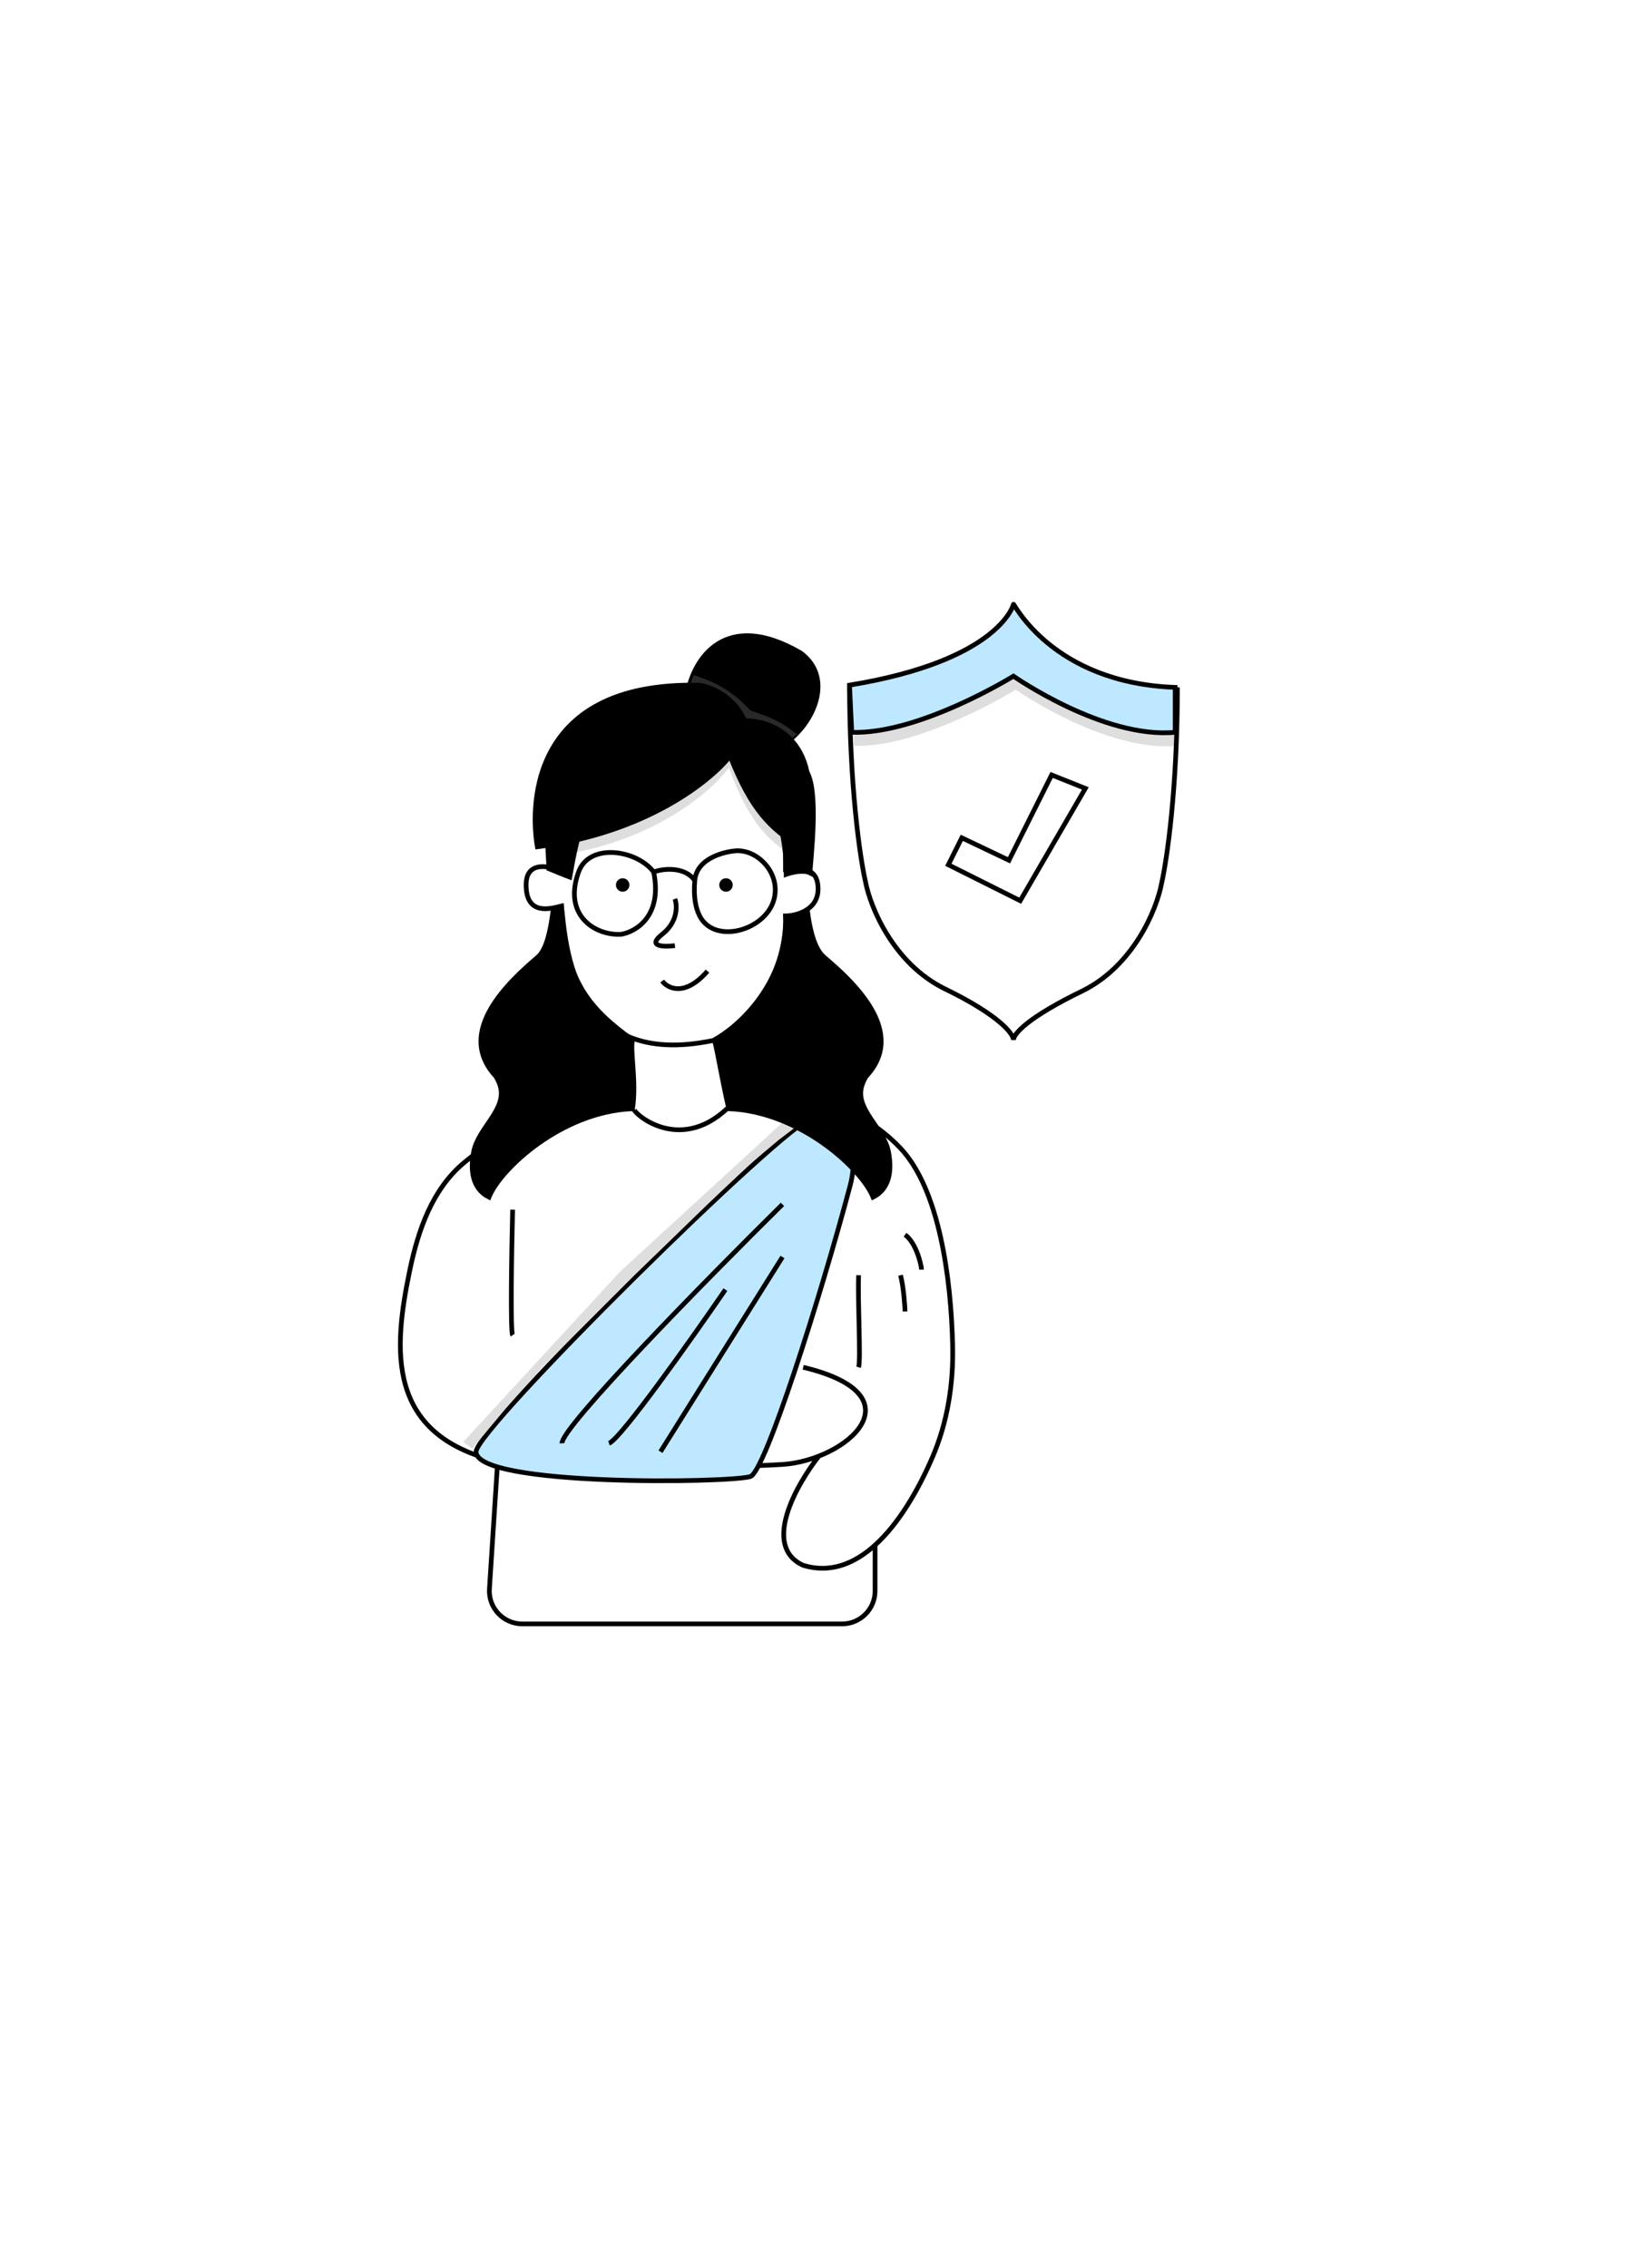 <svg xmlns="http://www.w3.org/2000/svg" width="250" viewBox="0 0 347 347" fill="none">
    <g filter="url(#filter0_d_544_10262)">
    <path d="M125.59 171.756C125.59 170.69 125.617 169.625 125.58 168.56C125.555 166.351 124.67 164.239 123.114 162.672C121.558 161.105 119.453 160.205 117.245 160.163C115.037 160.122 112.899 160.942 111.285 162.449C109.671 163.957 108.708 166.034 108.599 168.24C108.471 170.575 108.471 172.916 108.599 175.251C108.707 177.458 109.67 179.536 111.284 181.044C112.898 182.553 115.035 183.374 117.244 183.334C119.453 183.293 121.559 182.395 123.117 180.828C124.674 179.261 125.561 177.15 125.588 174.941C125.615 173.877 125.59 172.812 125.59 171.756ZM125.59 171.756C125.59 170.69 125.617 169.625 125.58 168.56C125.555 166.351 124.67 164.239 123.114 162.672C121.558 161.105 119.453 160.205 117.245 160.163C115.037 160.122 112.899 160.942 111.285 162.449C109.671 163.957 108.708 166.034 108.599 168.24C108.471 170.575 108.471 172.916 108.599 175.251C108.707 177.458 109.67 179.536 111.284 181.044C112.898 182.553 115.035 183.374 117.244 183.334C119.453 183.293 121.559 182.395 123.117 180.828C124.674 179.261 125.561 177.15 125.588 174.941C125.615 173.877 125.59 172.812 125.59 171.756ZM125.59 171.756C125.59 170.69 125.617 169.625 125.58 168.56C125.555 166.351 124.67 164.239 123.114 162.672C121.558 161.105 119.453 160.205 117.245 160.163C115.037 160.122 112.899 160.942 111.285 162.449C109.671 163.957 108.708 166.034 108.599 168.24C108.471 170.575 108.471 172.916 108.599 175.251C108.707 177.458 109.67 179.536 111.284 181.044C112.898 182.553 115.035 183.374 117.244 183.334C119.453 183.293 121.559 182.395 123.117 180.828C124.674 179.261 125.561 177.15 125.588 174.941C125.615 173.877 125.59 172.812 125.59 171.756ZM125.59 171.756C125.59 170.69 125.617 169.625 125.58 168.56C125.555 166.351 124.67 164.239 123.114 162.672C121.558 161.105 119.453 160.205 117.245 160.163C115.037 160.122 112.899 160.942 111.285 162.449C109.671 163.957 108.708 166.034 108.599 168.24C108.471 170.575 108.471 172.916 108.599 175.251C108.707 177.458 109.67 179.536 111.284 181.044C112.898 182.553 115.035 183.374 117.244 183.334C119.453 183.293 121.559 182.395 123.117 180.828C124.674 179.261 125.561 177.15 125.588 174.941C125.615 173.877 125.59 172.812 125.59 171.756ZM125.59 171.756C125.59 170.69 125.617 169.625 125.58 168.56C125.555 166.351 124.67 164.239 123.114 162.672C121.558 161.105 119.453 160.205 117.245 160.163C115.037 160.122 112.899 160.942 111.285 162.449C109.671 163.957 108.708 166.034 108.599 168.24C108.471 170.575 108.471 172.916 108.599 175.251C108.707 177.458 109.67 179.536 111.284 181.044C112.898 182.553 115.035 183.374 117.244 183.334C119.453 183.293 121.559 182.395 123.117 180.828C124.674 179.261 125.561 177.15 125.588 174.941C125.615 173.877 125.59 172.812 125.59 171.756ZM232.995 175.686C231.291 175.651 229.596 175.677 227.891 175.677C226.044 175.677 224.198 175.605 222.36 175.704C221.88 175.714 221.406 175.821 220.967 176.018C220.529 176.215 220.135 176.499 219.808 176.852C219.482 177.205 219.23 177.62 219.068 178.073C218.905 178.525 218.836 179.006 218.863 179.486C218.82 179.966 218.876 180.45 219.028 180.908C219.181 181.366 219.425 181.788 219.748 182.147C220.07 182.506 220.463 182.794 220.901 182.995C221.34 183.195 221.816 183.303 222.298 183.312C224.137 183.441 225.983 183.423 227.819 183.259C229.423 183.103 230.927 182.407 232.085 181.285C233.242 180.162 233.984 178.68 234.189 177.081C234.317 175.91 234.184 175.705 232.994 175.688L232.995 175.686ZM249.523 140.056C248.889 139.997 248.25 139.991 247.615 140.039C247.473 140.04 247.335 140.087 247.223 140.174C247.111 140.26 247.03 140.382 246.994 140.519C246.461 141.885 247.074 142.87 248.485 142.88C248.77 142.88 249.053 142.889 249.337 142.88C250.243 142.835 250.846 142.419 250.856 141.459C250.86 141.28 250.829 141.101 250.764 140.933C250.7 140.766 250.603 140.612 250.479 140.482C250.355 140.352 250.207 140.247 250.043 140.175C249.878 140.102 249.701 140.062 249.522 140.058L249.523 140.056ZM249.453 135.947C248.829 135.905 248.204 135.899 247.579 135.929C247.173 135.947 247.029 136.239 246.959 136.622C246.701 137.917 247.039 138.282 248.521 138.248C248.793 138.248 249.08 138.266 249.356 138.248C249.515 138.255 249.672 138.227 249.819 138.167C249.965 138.106 250.097 138.015 250.205 137.899C250.313 137.783 250.394 137.646 250.444 137.495C250.493 137.345 250.51 137.186 250.492 137.028C250.496 136.889 250.472 136.75 250.421 136.62C250.371 136.49 250.295 136.372 250.198 136.272C250.101 136.172 249.985 136.092 249.857 136.037C249.729 135.983 249.591 135.954 249.451 135.953L249.453 135.947ZM249.453 135.947C248.829 135.905 248.204 135.899 247.579 135.929C247.173 135.947 247.029 136.239 246.959 136.622C246.701 137.917 247.039 138.282 248.521 138.248C248.793 138.248 249.08 138.266 249.356 138.248C249.515 138.255 249.672 138.227 249.819 138.167C249.965 138.106 250.097 138.015 250.205 137.899C250.313 137.783 250.394 137.646 250.444 137.495C250.493 137.345 250.51 137.186 250.492 137.028C250.496 136.889 250.472 136.75 250.421 136.62C250.371 136.49 250.295 136.372 250.198 136.272C250.101 136.172 249.985 136.092 249.857 136.037C249.729 135.983 249.591 135.954 249.451 135.953L249.453 135.947ZM249.523 140.056C248.889 139.997 248.25 139.991 247.615 140.039C247.473 140.04 247.335 140.087 247.223 140.174C247.111 140.26 247.03 140.382 246.994 140.519C246.461 141.885 247.074 142.87 248.485 142.88C248.77 142.88 249.053 142.889 249.337 142.88C250.243 142.835 250.846 142.419 250.856 141.459C250.86 141.28 250.829 141.101 250.764 140.933C250.7 140.766 250.603 140.612 250.479 140.482C250.355 140.352 250.207 140.247 250.043 140.175C249.878 140.102 249.701 140.062 249.522 140.058L249.523 140.056ZM232.995 175.686C231.291 175.651 229.596 175.677 227.891 175.677C226.044 175.677 224.198 175.605 222.36 175.704C221.88 175.714 221.406 175.821 220.967 176.018C220.529 176.215 220.135 176.499 219.808 176.852C219.482 177.205 219.23 177.62 219.068 178.073C218.905 178.525 218.836 179.006 218.863 179.486C218.82 179.966 218.876 180.45 219.028 180.908C219.181 181.366 219.425 181.788 219.748 182.147C220.07 182.506 220.463 182.794 220.901 182.995C221.34 183.195 221.816 183.303 222.298 183.312C224.137 183.441 225.983 183.423 227.819 183.259C229.423 183.103 230.927 182.407 232.085 181.285C233.242 180.162 233.984 178.68 234.189 177.081C234.317 175.91 234.184 175.705 232.994 175.688L232.995 175.686ZM125.59 171.756C125.59 170.69 125.617 169.625 125.58 168.56C125.555 166.351 124.67 164.239 123.114 162.672C121.558 161.105 119.453 160.205 117.245 160.163C115.037 160.122 112.899 160.942 111.285 162.449C109.671 163.957 108.708 166.034 108.599 168.24C108.471 170.575 108.471 172.916 108.599 175.251C108.707 177.458 109.67 179.536 111.284 181.044C112.898 182.553 115.035 183.374 117.244 183.334C119.453 183.293 121.559 182.395 123.117 180.828C124.674 179.261 125.561 177.15 125.588 174.941C125.615 173.877 125.59 172.812 125.59 171.756ZM125.59 171.756C125.59 170.69 125.617 169.625 125.58 168.56C125.555 166.351 124.67 164.239 123.114 162.672C121.558 161.105 119.453 160.205 117.245 160.163C115.037 160.122 112.899 160.942 111.285 162.449C109.671 163.957 108.708 166.034 108.599 168.24C108.471 170.575 108.471 172.916 108.599 175.251C108.707 177.458 109.67 179.536 111.284 181.044C112.898 182.553 115.035 183.374 117.244 183.334C119.453 183.293 121.559 182.395 123.117 180.828C124.674 179.261 125.561 177.15 125.588 174.941C125.615 173.877 125.59 172.812 125.59 171.756ZM232.995 175.686C231.291 175.651 229.596 175.677 227.891 175.677C226.044 175.677 224.198 175.605 222.36 175.704C221.88 175.714 221.406 175.821 220.967 176.018C220.529 176.215 220.135 176.499 219.808 176.852C219.482 177.205 219.23 177.62 219.068 178.073C218.905 178.525 218.836 179.006 218.863 179.486C218.82 179.966 218.876 180.45 219.028 180.908C219.181 181.366 219.425 181.788 219.748 182.147C220.07 182.506 220.463 182.794 220.901 182.995C221.34 183.195 221.816 183.303 222.298 183.312C224.137 183.441 225.983 183.423 227.819 183.259C229.423 183.103 230.927 182.407 232.085 181.285C233.242 180.162 233.984 178.68 234.189 177.081C234.317 175.91 234.184 175.705 232.994 175.688L232.995 175.686ZM249.523 140.056C248.889 139.997 248.25 139.991 247.615 140.039C247.473 140.04 247.335 140.087 247.223 140.174C247.111 140.26 247.03 140.382 246.994 140.519C246.461 141.885 247.074 142.87 248.485 142.88C248.77 142.88 249.053 142.889 249.337 142.88C250.243 142.835 250.846 142.419 250.856 141.459C250.86 141.28 250.829 141.101 250.764 140.933C250.7 140.766 250.603 140.612 250.479 140.482C250.355 140.352 250.207 140.247 250.043 140.175C249.878 140.102 249.701 140.062 249.522 140.058L249.523 140.056ZM249.453 135.947C248.829 135.905 248.204 135.899 247.579 135.929C247.173 135.947 247.029 136.239 246.959 136.622C246.701 137.917 247.039 138.282 248.521 138.248C248.793 138.248 249.08 138.266 249.356 138.248C249.515 138.255 249.672 138.227 249.819 138.167C249.965 138.106 250.097 138.015 250.205 137.899C250.313 137.783 250.394 137.646 250.444 137.495C250.493 137.345 250.51 137.186 250.492 137.028C250.496 136.889 250.472 136.75 250.421 136.62C250.371 136.49 250.295 136.372 250.198 136.272C250.101 136.172 249.985 136.092 249.857 136.037C249.729 135.983 249.591 135.954 249.451 135.953L249.453 135.947ZM258.214 136.426C257.552 137.739 257.1 139.146 256.874 140.598C257.731 140.835 258.637 140.832 259.492 140.589C259.263 139.149 258.833 137.749 258.217 136.428L258.214 136.426ZM258.214 136.426C257.552 137.739 257.1 139.146 256.874 140.598C257.731 140.835 258.637 140.832 259.492 140.589C259.263 139.149 258.833 137.749 258.217 136.428L258.214 136.426ZM249.453 135.947C248.829 135.905 248.204 135.899 247.579 135.929C247.173 135.947 247.029 136.239 246.959 136.622C246.701 137.917 247.039 138.282 248.521 138.248C248.793 138.248 249.08 138.266 249.356 138.248C249.515 138.255 249.672 138.227 249.819 138.167C249.965 138.106 250.097 138.015 250.205 137.899C250.313 137.783 250.394 137.646 250.444 137.495C250.493 137.345 250.51 137.186 250.492 137.028C250.496 136.889 250.472 136.75 250.421 136.62C250.371 136.49 250.295 136.372 250.198 136.272C250.101 136.172 249.985 136.092 249.857 136.037C249.729 135.983 249.591 135.954 249.451 135.953L249.453 135.947ZM249.523 140.056C248.889 139.997 248.25 139.991 247.615 140.039C247.473 140.04 247.335 140.087 247.223 140.174C247.111 140.26 247.03 140.382 246.994 140.519C246.461 141.885 247.074 142.87 248.485 142.88C248.77 142.88 249.053 142.889 249.337 142.88C250.243 142.835 250.846 142.419 250.856 141.459C250.86 141.28 250.829 141.101 250.764 140.933C250.7 140.766 250.603 140.612 250.479 140.482C250.355 140.352 250.207 140.247 250.043 140.175C249.878 140.102 249.701 140.062 249.522 140.058L249.523 140.056ZM232.995 175.686C231.291 175.651 229.596 175.677 227.891 175.677C226.044 175.677 224.198 175.605 222.36 175.704C221.88 175.714 221.406 175.821 220.967 176.018C220.529 176.215 220.135 176.499 219.808 176.852C219.482 177.205 219.23 177.62 219.068 178.073C218.905 178.525 218.836 179.006 218.863 179.486C218.82 179.966 218.876 180.45 219.028 180.908C219.181 181.366 219.425 181.788 219.748 182.147C220.07 182.506 220.463 182.794 220.901 182.995C221.34 183.195 221.816 183.303 222.298 183.312C224.137 183.441 225.983 183.423 227.819 183.259C229.423 183.103 230.927 182.407 232.085 181.285C233.242 180.162 233.984 178.68 234.189 177.081C234.317 175.91 234.184 175.705 232.994 175.688L232.995 175.686ZM125.59 171.756C125.59 170.69 125.617 169.625 125.58 168.56C125.555 166.351 124.67 164.239 123.114 162.672C121.558 161.105 119.453 160.205 117.245 160.163C115.037 160.122 112.899 160.942 111.285 162.449C109.671 163.957 108.708 166.034 108.599 168.24C108.471 170.575 108.471 172.916 108.599 175.251C108.707 177.458 109.67 179.536 111.284 181.044C112.898 182.553 115.035 183.374 117.244 183.334C119.453 183.293 121.559 182.395 123.117 180.828C124.674 179.261 125.561 177.15 125.588 174.941C125.615 173.877 125.59 172.812 125.59 171.756ZM125.59 171.756C125.59 170.69 125.617 169.625 125.58 168.56C125.555 166.351 124.67 164.239 123.114 162.672C121.558 161.105 119.453 160.205 117.245 160.163C115.037 160.122 112.899 160.942 111.285 162.449C109.671 163.957 108.708 166.034 108.599 168.24C108.471 170.575 108.471 172.916 108.599 175.251C108.707 177.458 109.67 179.536 111.284 181.044C112.898 182.553 115.035 183.374 117.244 183.334C119.453 183.293 121.559 182.395 123.117 180.828C124.674 179.261 125.561 177.15 125.588 174.941C125.615 173.877 125.59 172.812 125.59 171.756ZM232.995 175.686C231.291 175.651 229.596 175.677 227.891 175.677C226.044 175.677 224.198 175.605 222.36 175.704C221.88 175.714 221.406 175.821 220.967 176.018C220.529 176.215 220.135 176.499 219.808 176.852C219.482 177.205 219.23 177.62 219.068 178.073C218.905 178.525 218.836 179.006 218.863 179.486C218.82 179.966 218.876 180.45 219.028 180.908C219.181 181.366 219.425 181.788 219.748 182.147C220.07 182.506 220.463 182.794 220.901 182.995C221.34 183.195 221.816 183.303 222.298 183.312C224.137 183.441 225.983 183.423 227.819 183.259C229.423 183.103 230.927 182.407 232.085 181.285C233.242 180.162 233.984 178.68 234.189 177.081C234.317 175.91 234.184 175.705 232.994 175.688L232.995 175.686ZM249.523 140.056C248.889 139.997 248.25 139.991 247.615 140.039C247.473 140.04 247.335 140.087 247.223 140.174C247.111 140.26 247.03 140.382 246.994 140.519C246.461 141.885 247.074 142.87 248.485 142.88C248.77 142.88 249.053 142.889 249.337 142.88C250.243 142.835 250.846 142.419 250.856 141.459C250.86 141.28 250.829 141.101 250.764 140.933C250.7 140.766 250.603 140.612 250.479 140.482C250.355 140.352 250.207 140.247 250.043 140.175C249.878 140.102 249.701 140.062 249.522 140.058L249.523 140.056ZM249.453 135.947C248.829 135.905 248.204 135.899 247.579 135.929C247.173 135.947 247.029 136.239 246.959 136.622C246.701 137.917 247.039 138.282 248.521 138.248C248.793 138.248 249.08 138.266 249.356 138.248C249.515 138.255 249.672 138.227 249.819 138.167C249.965 138.106 250.097 138.015 250.205 137.899C250.313 137.783 250.394 137.646 250.444 137.495C250.493 137.345 250.51 137.186 250.492 137.028C250.496 136.889 250.472 136.75 250.421 136.62C250.371 136.49 250.295 136.372 250.198 136.272C250.101 136.172 249.985 136.092 249.857 136.037C249.729 135.983 249.591 135.954 249.451 135.953L249.453 135.947ZM258.214 136.426C257.552 137.739 257.1 139.146 256.874 140.598C257.731 140.835 258.637 140.832 259.492 140.589C259.263 139.149 258.833 137.749 258.217 136.428L258.214 136.426ZM285.358 135.779C283.955 135.743 283.787 135.914 283.752 137.287C283.716 138.929 283.814 139.049 285.287 139.036C286.167 139.063 287.001 138.973 287.426 138.06C288.001 136.836 287.078 135.818 285.355 135.78L285.358 135.779ZM285.358 135.779C283.955 135.743 283.787 135.914 283.752 137.287C283.716 138.929 283.814 139.049 285.287 139.036C286.167 139.063 287.001 138.973 287.426 138.06C288.001 136.836 287.078 135.818 285.355 135.78L285.358 135.779ZM258.214 136.426C257.552 137.739 257.1 139.146 256.874 140.598C257.731 140.835 258.637 140.832 259.492 140.589C259.263 139.149 258.833 137.749 258.217 136.428L258.214 136.426ZM249.453 135.947C248.829 135.905 248.204 135.899 247.579 135.929C247.173 135.947 247.029 136.239 246.959 136.622C246.701 137.917 247.039 138.282 248.521 138.248C248.793 138.248 249.08 138.266 249.356 138.248C249.515 138.255 249.672 138.227 249.819 138.167C249.965 138.106 250.097 138.015 250.205 137.899C250.313 137.783 250.394 137.646 250.444 137.495C250.493 137.345 250.51 137.186 250.492 137.028C250.496 136.889 250.472 136.75 250.421 136.62C250.371 136.49 250.295 136.372 250.198 136.272C250.101 136.172 249.985 136.092 249.857 136.037C249.729 135.983 249.591 135.954 249.451 135.953L249.453 135.947ZM249.523 140.056C248.889 139.997 248.25 139.991 247.615 140.039C247.473 140.04 247.335 140.087 247.223 140.174C247.111 140.26 247.03 140.382 246.994 140.519C246.461 141.885 247.074 142.87 248.485 142.88C248.77 142.88 249.053 142.889 249.337 142.88C250.243 142.835 250.846 142.419 250.856 141.459C250.86 141.28 250.829 141.101 250.764 140.933C250.7 140.766 250.603 140.612 250.479 140.482C250.355 140.352 250.207 140.247 250.043 140.175C249.878 140.102 249.701 140.062 249.522 140.058L249.523 140.056ZM232.995 175.686C231.291 175.651 229.596 175.677 227.891 175.677C226.044 175.677 224.198 175.605 222.36 175.704C221.88 175.714 221.406 175.821 220.967 176.018C220.529 176.215 220.135 176.499 219.808 176.852C219.482 177.205 219.23 177.62 219.068 178.073C218.905 178.525 218.836 179.006 218.863 179.486C218.82 179.966 218.876 180.45 219.028 180.908C219.181 181.366 219.425 181.788 219.748 182.147C220.07 182.506 220.463 182.794 220.901 182.995C221.34 183.195 221.816 183.303 222.298 183.312C224.137 183.441 225.983 183.423 227.819 183.259C229.423 183.103 230.927 182.407 232.085 181.285C233.242 180.162 233.984 178.68 234.189 177.081C234.317 175.91 234.184 175.705 232.994 175.688L232.995 175.686ZM125.59 171.756C125.59 170.69 125.617 169.625 125.58 168.56C125.555 166.351 124.67 164.239 123.114 162.672C121.558 161.105 119.453 160.205 117.245 160.163C115.037 160.122 112.899 160.942 111.285 162.449C109.671 163.957 108.708 166.034 108.599 168.24C108.471 170.575 108.471 172.916 108.599 175.251C108.707 177.458 109.67 179.536 111.284 181.044C112.898 182.553 115.035 183.374 117.244 183.334C119.453 183.293 121.559 182.395 123.117 180.828C124.674 179.261 125.561 177.15 125.588 174.941C125.615 173.877 125.59 172.812 125.59 171.756ZM125.59 171.756C125.59 170.69 125.617 169.625 125.58 168.56C125.555 166.351 124.67 164.239 123.114 162.672C121.558 161.105 119.453 160.205 117.245 160.163C115.037 160.122 112.899 160.942 111.285 162.449C109.671 163.957 108.708 166.034 108.599 168.24C108.471 170.575 108.471 172.916 108.599 175.251C108.707 177.458 109.67 179.536 111.284 181.044C112.898 182.553 115.035 183.374 117.244 183.334C119.453 183.293 121.559 182.395 123.117 180.828C124.674 179.261 125.561 177.15 125.588 174.941C125.615 173.877 125.59 172.812 125.59 171.756ZM232.995 175.686C231.291 175.651 229.596 175.677 227.891 175.677C226.044 175.677 224.198 175.605 222.36 175.704C221.88 175.714 221.406 175.821 220.967 176.018C220.529 176.215 220.135 176.499 219.808 176.852C219.482 177.205 219.23 177.62 219.068 178.073C218.905 178.525 218.836 179.006 218.863 179.486C218.82 179.966 218.876 180.45 219.028 180.908C219.181 181.366 219.425 181.788 219.748 182.147C220.07 182.506 220.463 182.794 220.901 182.995C221.34 183.195 221.816 183.303 222.298 183.312C224.137 183.441 225.983 183.423 227.819 183.259C229.423 183.103 230.927 182.407 232.085 181.285C233.242 180.162 233.984 178.68 234.189 177.081C234.317 175.91 234.184 175.705 232.994 175.688L232.995 175.686ZM249.523 140.056C248.889 139.997 248.25 139.991 247.615 140.039C247.473 140.04 247.335 140.087 247.223 140.174C247.111 140.26 247.03 140.382 246.994 140.519C246.461 141.885 247.074 142.87 248.485 142.88C248.77 142.88 249.053 142.889 249.337 142.88C250.243 142.835 250.846 142.419 250.856 141.459C250.86 141.28 250.829 141.101 250.764 140.933C250.7 140.766 250.603 140.612 250.479 140.482C250.355 140.352 250.207 140.247 250.043 140.175C249.878 140.102 249.701 140.062 249.522 140.058L249.523 140.056ZM249.453 135.947C248.829 135.905 248.204 135.899 247.579 135.929C247.173 135.947 247.029 136.239 246.959 136.622C246.701 137.917 247.039 138.282 248.521 138.248C248.793 138.248 249.08 138.266 249.356 138.248C249.515 138.255 249.672 138.227 249.819 138.167C249.965 138.106 250.097 138.015 250.205 137.899C250.313 137.783 250.394 137.646 250.444 137.495C250.493 137.345 250.51 137.186 250.492 137.028C250.496 136.889 250.472 136.75 250.421 136.62C250.371 136.49 250.295 136.372 250.198 136.272C250.101 136.172 249.985 136.092 249.857 136.037C249.729 135.983 249.591 135.954 249.451 135.953L249.453 135.947ZM258.214 136.426C257.552 137.739 257.1 139.146 256.874 140.598C257.731 140.835 258.637 140.832 259.492 140.589C259.263 139.149 258.833 137.749 258.217 136.428L258.214 136.426ZM285.358 135.779C283.955 135.743 283.787 135.914 283.752 137.287C283.716 138.929 283.814 139.049 285.287 139.036C286.167 139.063 287.001 138.973 287.426 138.06C288.001 136.836 287.078 135.818 285.355 135.78L285.358 135.779ZM285.358 135.779C283.955 135.743 283.787 135.914 283.752 137.287C283.716 138.929 283.814 139.049 285.287 139.036C286.167 139.063 287.001 138.973 287.426 138.06C288.001 136.836 287.078 135.818 285.355 135.78L285.358 135.779ZM258.214 136.426C257.552 137.739 257.1 139.146 256.874 140.598C257.731 140.835 258.637 140.832 259.492 140.589C259.263 139.149 258.833 137.749 258.217 136.428L258.214 136.426ZM249.453 135.947C248.829 135.905 248.204 135.899 247.579 135.929C247.173 135.947 247.029 136.239 246.959 136.622C246.701 137.917 247.039 138.282 248.521 138.248C248.793 138.248 249.08 138.266 249.356 138.248C249.515 138.255 249.672 138.227 249.819 138.167C249.965 138.106 250.097 138.015 250.205 137.899C250.313 137.783 250.394 137.646 250.444 137.495C250.493 137.345 250.51 137.186 250.492 137.028C250.496 136.889 250.472 136.75 250.421 136.62C250.371 136.49 250.295 136.372 250.198 136.272C250.101 136.172 249.985 136.092 249.857 136.037C249.729 135.983 249.591 135.954 249.451 135.953L249.453 135.947ZM249.523 140.056C248.889 139.997 248.25 139.991 247.615 140.039C247.473 140.04 247.335 140.087 247.223 140.174C247.111 140.26 247.03 140.382 246.994 140.519C246.461 141.885 247.074 142.87 248.485 142.88C248.77 142.88 249.053 142.889 249.337 142.88C250.243 142.835 250.846 142.419 250.856 141.459C250.86 141.28 250.829 141.101 250.764 140.933C250.7 140.766 250.603 140.612 250.479 140.482C250.355 140.352 250.207 140.247 250.043 140.175C249.878 140.102 249.701 140.062 249.522 140.058L249.523 140.056ZM232.995 175.686C231.291 175.651 229.596 175.677 227.891 175.677C226.044 175.677 224.198 175.605 222.36 175.704C221.88 175.714 221.406 175.821 220.967 176.018C220.529 176.215 220.135 176.499 219.808 176.852C219.482 177.205 219.23 177.62 219.068 178.073C218.905 178.525 218.836 179.006 218.863 179.486C218.82 179.966 218.876 180.45 219.028 180.908C219.181 181.366 219.425 181.788 219.748 182.147C220.07 182.506 220.463 182.794 220.901 182.995C221.34 183.195 221.816 183.303 222.298 183.312C224.137 183.441 225.983 183.423 227.819 183.259C229.423 183.103 230.927 182.407 232.085 181.285C233.242 180.162 233.984 178.68 234.189 177.081C234.317 175.91 234.184 175.705 232.994 175.688L232.995 175.686ZM125.59 171.756C125.59 170.69 125.617 169.625 125.58 168.56C125.555 166.351 124.67 164.239 123.114 162.672C121.558 161.105 119.453 160.205 117.245 160.163C115.037 160.122 112.899 160.942 111.285 162.449C109.671 163.957 108.708 166.034 108.599 168.24C108.471 170.575 108.471 172.916 108.599 175.251C108.707 177.458 109.67 179.536 111.284 181.044C112.898 182.553 115.035 183.374 117.244 183.334C119.453 183.293 121.559 182.395 123.117 180.828C124.674 179.261 125.561 177.15 125.588 174.941C125.615 173.877 125.59 172.812 125.59 171.756ZM125.59 171.756C125.59 170.69 125.617 169.625 125.58 168.56C125.555 166.351 124.67 164.239 123.114 162.672C121.558 161.105 119.453 160.205 117.245 160.163C115.037 160.122 112.899 160.942 111.285 162.449C109.671 163.957 108.708 166.034 108.599 168.24C108.471 170.575 108.471 172.916 108.599 175.251C108.707 177.458 109.67 179.536 111.284 181.044C112.898 182.553 115.035 183.374 117.244 183.334C119.453 183.293 121.559 182.395 123.117 180.828C124.674 179.261 125.561 177.15 125.588 174.941C125.615 173.877 125.59 172.812 125.59 171.756ZM232.995 175.686C231.291 175.651 229.596 175.677 227.891 175.677C226.044 175.677 224.198 175.605 222.36 175.704C221.88 175.714 221.406 175.821 220.967 176.018C220.529 176.215 220.135 176.499 219.808 176.852C219.482 177.205 219.23 177.62 219.068 178.073C218.905 178.525 218.836 179.006 218.863 179.486C218.82 179.966 218.876 180.45 219.028 180.908C219.181 181.366 219.425 181.788 219.748 182.147C220.07 182.506 220.463 182.794 220.901 182.995C221.34 183.195 221.816 183.303 222.298 183.312C224.137 183.441 225.983 183.423 227.819 183.259C229.423 183.103 230.927 182.407 232.085 181.285C233.242 180.162 233.984 178.68 234.189 177.081C234.317 175.91 234.184 175.705 232.994 175.688L232.995 175.686ZM249.523 140.056C248.889 139.997 248.25 139.991 247.615 140.039C247.473 140.04 247.335 140.087 247.223 140.174C247.111 140.26 247.03 140.382 246.994 140.519C246.461 141.885 247.074 142.87 248.485 142.88C248.77 142.88 249.053 142.889 249.337 142.88C250.243 142.835 250.846 142.419 250.856 141.459C250.86 141.28 250.829 141.101 250.764 140.933C250.7 140.766 250.603 140.612 250.479 140.482C250.355 140.352 250.207 140.247 250.043 140.175C249.878 140.102 249.701 140.062 249.522 140.058L249.523 140.056ZM249.453 135.947C248.829 135.905 248.204 135.899 247.579 135.929C247.173 135.947 247.029 136.239 246.959 136.622C246.701 137.917 247.039 138.282 248.521 138.248C248.793 138.248 249.08 138.266 249.356 138.248C249.515 138.255 249.672 138.227 249.819 138.167C249.965 138.106 250.097 138.015 250.205 137.899C250.313 137.783 250.394 137.646 250.444 137.495C250.493 137.345 250.51 137.186 250.492 137.028C250.496 136.889 250.472 136.75 250.421 136.62C250.371 136.49 250.295 136.372 250.198 136.272C250.101 136.172 249.985 136.092 249.857 136.037C249.729 135.983 249.591 135.954 249.451 135.953L249.453 135.947ZM257.264 149.821C256.587 151.027 256.153 152.353 255.986 153.726C256.803 154.013 257.694 154.007 258.507 153.708C258.404 152.334 257.98 151.003 257.268 149.822L257.264 149.821ZM258.213 136.426C257.551 137.739 257.098 139.146 256.872 140.598C257.73 140.835 258.635 140.832 259.491 140.589C259.262 139.149 258.833 137.749 258.217 136.428L258.213 136.426ZM285.357 135.779C283.954 135.743 283.786 135.914 283.75 137.287C283.715 138.929 283.813 139.049 285.286 139.036C286.166 139.063 286.999 138.973 287.425 138.06C288.001 136.836 287.078 135.818 285.355 135.78L285.357 135.779ZM285.357 135.779C283.954 135.743 283.786 135.914 283.75 137.287C283.715 138.929 283.813 139.049 285.286 139.036C286.166 139.063 286.999 138.973 287.425 138.06C288.001 136.836 287.078 135.818 285.355 135.78L285.357 135.779ZM258.213 136.426C257.551 137.739 257.098 139.146 256.872 140.598C257.73 140.835 258.635 140.832 259.491 140.589C259.262 139.149 258.833 137.749 258.217 136.428L258.213 136.426ZM257.264 149.821C256.587 151.027 256.153 152.353 255.986 153.726C256.803 154.013 257.694 154.007 258.507 153.708C258.404 152.334 257.98 151.003 257.268 149.822L257.264 149.821ZM248.52 138.255C248.791 138.255 249.079 138.273 249.355 138.255C249.513 138.261 249.671 138.234 249.817 138.173C249.964 138.113 250.096 138.022 250.203 137.906C250.311 137.79 250.393 137.652 250.443 137.502C250.492 137.352 250.509 137.192 250.491 137.035C250.497 136.895 250.475 136.754 250.426 136.622C250.376 136.491 250.301 136.37 250.204 136.268C250.107 136.166 249.991 136.085 249.861 136.029C249.732 135.973 249.593 135.944 249.453 135.943C248.829 135.901 248.204 135.895 247.579 135.925C247.173 135.943 247.029 136.235 246.959 136.618C246.696 137.919 247.036 138.282 248.519 138.258L248.52 138.255ZM249.523 140.058C248.889 139.998 248.25 139.993 247.615 140.04C247.473 140.041 247.335 140.088 247.223 140.175C247.111 140.262 247.03 140.383 246.994 140.52C246.461 141.886 247.074 142.872 248.485 142.881C248.77 142.881 249.053 142.891 249.337 142.881C250.243 142.836 250.846 142.42 250.856 141.461C250.86 141.281 250.829 141.102 250.765 140.934C250.7 140.766 250.603 140.612 250.479 140.482C250.355 140.352 250.207 140.247 250.043 140.175C249.878 140.102 249.701 140.062 249.522 140.058H249.523ZM232.995 175.688C231.291 175.653 229.596 175.678 227.891 175.678C226.044 175.678 224.198 175.606 222.36 175.705C221.88 175.715 221.406 175.822 220.967 176.019C220.529 176.217 220.135 176.5 219.808 176.853C219.482 177.206 219.23 177.621 219.068 178.074C218.905 178.526 218.836 179.007 218.863 179.487C218.82 179.968 218.876 180.452 219.028 180.91C219.181 181.367 219.425 181.789 219.748 182.148C220.07 182.507 220.463 182.796 220.901 182.996C221.34 183.197 221.816 183.305 222.298 183.313C224.137 183.442 225.983 183.424 227.819 183.261C229.423 183.105 230.927 182.408 232.085 181.286C233.242 180.164 233.984 178.682 234.189 177.083C234.317 175.91 234.184 175.705 232.994 175.688H232.995ZM125.59 171.757C125.59 170.692 125.617 169.626 125.58 168.561C125.555 166.353 124.67 164.241 123.114 162.673C121.558 161.106 119.453 160.206 117.245 160.165C115.037 160.123 112.899 160.943 111.285 162.451C109.671 163.958 108.708 166.035 108.599 168.241C108.471 170.577 108.471 172.917 108.599 175.253C108.707 177.459 109.67 179.537 111.284 181.046C112.898 182.554 115.035 183.376 117.244 183.335C119.453 183.295 121.559 182.396 123.117 180.829C124.674 179.263 125.561 177.151 125.588 174.942C125.615 173.877 125.59 172.812 125.59 171.756V171.757ZM325.282 138.728C323.445 123.838 318.912 109.406 311.905 96.139C301.539 76.606 286.631 59.85 268.437 47.283C239.375 26.823 206.834 16.935 171.461 16.037C160.955 15.814 150.452 16.59 140.093 18.354C121.699 21.308 103.997 27.588 87.854 36.888C63.55 51.002 44.955 70.494 32.882 95.985C23.633 115.512 19.735 136.187 20.163 160.241C20.295 174.805 21.473 189.341 23.687 203.736C25.68 217.281 28.864 230.623 33.202 243.608C38.413 258.876 45.328 273.283 55.278 286.092C65.318 299.007 77.602 309.063 92.834 315.277C108.557 321.704 124.95 323.213 141.726 321.623C151.611 320.645 161.386 318.767 170.93 316.013C189.764 310.572 207.826 302.748 224.677 292.73C251.555 276.948 275.282 257.438 294.752 232.956C304.507 220.916 312.458 207.52 318.354 193.189C325.542 175.996 327.938 157.177 325.288 138.732L325.282 138.728ZM68.957 158.683C68.976 158.879 68.951 159.077 68.885 159.263C68.819 159.448 68.712 159.617 68.573 159.757C68.434 159.897 68.266 160.005 68.081 160.072C67.896 160.14 67.698 160.165 67.501 160.148C66.649 160.183 65.798 160.21 64.945 160.165C63.907 160.103 63.552 160.591 63.622 161.559C63.657 162.056 63.632 162.554 63.632 163.05V187.312C63.632 187.88 63.641 188.448 63.587 189.008C63.587 189.205 63.547 189.4 63.469 189.581C63.392 189.763 63.278 189.926 63.136 190.062C62.993 190.198 62.824 190.304 62.639 190.373C62.454 190.442 62.258 190.473 62.061 190.463C60.792 190.49 59.504 190.526 58.236 190.463C56.913 190.393 56.575 190.011 56.55 188.555C56.514 186.504 56.54 184.445 56.54 182.386V175.152C56.54 170.688 56.55 166.213 56.531 161.749C56.531 160.231 56.495 160.222 54.995 160.178C54.214 160.151 53.432 160.178 52.661 160.168C52.447 160.196 52.229 160.174 52.025 160.104C51.821 160.034 51.635 159.919 51.483 159.766C51.33 159.613 51.214 159.428 51.145 159.224C51.075 159.019 51.053 158.802 51.08 158.588C51.08 157.247 51.053 155.899 51.098 154.549C51.084 154.352 51.112 154.154 51.182 153.97C51.252 153.786 51.361 153.619 51.502 153.481C51.644 153.343 51.813 153.237 51.999 153.172C52.185 153.106 52.383 153.082 52.579 153.101C53.431 153.057 54.284 153.057 55.136 153.101C56.289 153.199 56.583 152.658 56.556 151.601C56.503 149.195 56.583 146.781 56.521 144.367C56.456 143.951 56.54 143.525 56.758 143.165C56.975 142.804 57.313 142.532 57.711 142.396C58.634 142.023 59.487 141.499 60.392 141.091C62.62 140.097 63.606 140.708 63.623 143.106C63.651 145.952 63.659 148.787 63.614 151.618C63.596 152.692 63.924 153.199 65.07 153.101C65.921 153.052 66.775 153.052 67.626 153.101C67.805 153.086 67.984 153.11 68.153 153.171C68.321 153.233 68.474 153.33 68.601 153.457C68.728 153.584 68.825 153.737 68.887 153.905C68.948 154.074 68.972 154.253 68.957 154.432C68.976 155.85 68.967 157.27 68.957 158.681V158.683ZM95.346 158.318C95.301 159.747 94.991 160.049 93.607 160.164C93.323 160.182 93.038 160.182 92.754 160.164C91.743 160.1 90.73 160.256 89.785 160.62C88.84 160.984 87.985 161.549 87.278 162.275C86.571 163.001 86.03 163.871 85.691 164.826C85.353 165.78 85.225 166.797 85.316 167.806C85.493 172.55 85.361 177.313 85.361 182.062C85.361 184.113 85.388 186.172 85.351 188.231C85.316 190.095 84.951 190.432 83.078 190.467C82.305 190.485 81.525 190.477 80.744 190.467C78.507 190.45 78.277 190.237 78.277 188.062C78.259 182.602 78.267 177.144 78.267 171.684C78.267 166.154 78.267 160.621 78.267 155.085C78.267 154.272 78.267 153.47 79.208 153.177C79.576 153.033 79.98 153.011 80.361 153.115C80.741 153.219 81.078 153.443 81.321 153.754C81.46 153.914 81.608 154.065 81.764 154.207C82.034 154.441 82.286 154.693 82.519 154.962C83.238 155.911 83.85 156.046 84.933 155.245C87.56 153.504 90.713 152.737 93.845 153.077C94.058 153.055 94.273 153.084 94.473 153.159C94.673 153.235 94.853 153.355 94.999 153.511C95.145 153.668 95.253 153.856 95.315 154.06C95.376 154.265 95.39 154.481 95.354 154.692C95.347 155.903 95.382 157.109 95.347 158.318H95.346ZM132.459 177.158C131.902 180.952 129.96 184.405 127.007 186.851C124.054 189.297 120.3 190.562 116.469 190.404C112.638 190.245 109.002 188.673 106.262 185.991C103.522 183.309 101.872 179.707 101.631 175.88C101.551 174.469 101.613 173.049 101.613 171.628H101.586C101.586 170.492 101.551 169.355 101.586 168.229C101.668 164.482 103.102 160.891 105.625 158.119C108.148 155.348 111.588 153.582 115.311 153.15C119.034 152.717 122.788 153.646 125.879 155.764C128.97 157.883 131.19 161.049 132.13 164.678C132.413 165.631 132.582 166.614 132.635 167.607C132.817 170.791 132.758 173.983 132.46 177.158H132.459ZM166.686 181.286C166.064 186.436 162.755 189.523 157.589 190.198C154.138 190.645 150.643 190.639 147.194 190.18C146.421 190.081 145.66 189.906 144.922 189.657C141.505 188.494 140.475 186.745 141.096 183.231C141.318 181.98 141.966 181.526 143.209 182.05C147.293 183.754 151.57 183.328 155.814 183.319C156.527 183.309 157.227 183.12 157.847 182.769C158.456 182.464 158.96 181.984 159.294 181.391C159.627 180.798 159.776 180.118 159.721 179.44C159.723 178.795 159.513 178.167 159.123 177.652C158.733 177.138 158.186 176.766 157.564 176.593C156.012 176.095 154.406 175.785 152.779 175.67C151.084 175.485 149.391 175.289 147.72 174.978C140.743 173.708 138.186 169.128 138.909 162.237C139.477 156.876 143.382 153.485 149.011 153.12C150.432 153.032 151.858 153.11 153.271 153.11C155.323 152.947 157.387 153.07 159.405 153.475C160.091 153.647 160.765 153.867 161.42 154.132C164.429 155.438 165.351 157.479 164.412 160.639C164.348 160.955 164.163 161.234 163.896 161.415C163.628 161.596 163.301 161.665 162.983 161.606C162.84 161.607 162.698 161.58 162.566 161.526C158.793 159.823 154.79 160.186 150.832 160.171C149.834 160.108 148.836 160.272 147.911 160.651C147.289 160.923 146.764 161.378 146.406 161.955C146.047 162.532 145.873 163.204 145.905 163.882C145.864 164.526 146.031 165.165 146.381 165.707C146.731 166.248 147.245 166.663 147.848 166.891C149.364 167.497 150.964 167.865 152.592 167.984C154.638 168.196 156.669 168.534 158.673 168.995C164.85 170.495 167.486 174.659 166.688 181.29L166.686 181.286ZM204.82 188.198C204.82 190.152 204.535 190.417 202.628 190.462C201.705 190.48 200.782 190.489 199.859 190.462C198.181 190.409 197.818 190.027 197.746 188.278C197.728 187.781 197.736 187.284 197.736 186.787C197.736 179.899 197.727 173.011 197.746 166.132C197.823 165.318 197.721 164.496 197.448 163.725C197.175 162.954 196.737 162.252 196.165 161.667C195.728 161.196 195.183 160.836 194.577 160.62C188.151 158.782 182.328 161.81 182.31 168.466C182.293 174.857 182.31 181.248 182.301 187.639C182.301 190.363 182.203 190.461 179.38 190.47C178.741 190.47 178.102 190.48 177.462 190.461C175.633 190.408 175.376 190.176 175.358 188.348C175.341 184.939 175.349 181.53 175.349 178.122V165.57C175.349 158.256 175.352 150.944 175.358 143.636C175.358 143.068 175.341 142.5 175.376 141.931C175.364 141.77 175.386 141.608 175.442 141.457C175.498 141.305 175.585 141.168 175.699 141.053C175.813 140.939 175.95 140.85 176.101 140.793C176.252 140.736 176.413 140.712 176.574 140.723C178.065 140.696 179.556 140.688 181.047 140.723C181.908 140.741 182.29 141.301 182.29 142.126C182.299 145.605 182.29 149.085 182.299 152.563C182.192 153.338 181.869 154.067 181.367 154.666C181.154 155.031 180.852 155.412 181.314 155.777C181.704 156.096 181.935 155.688 182.202 155.505C186.667 152.444 191.584 152.407 196.492 153.81C198.933 154.542 201.067 156.052 202.571 158.109C204.074 160.167 204.863 162.66 204.818 165.208C204.855 172.866 204.837 180.535 204.82 188.204V188.198ZM240.468 190.32C239.437 190.763 238.737 190.204 238.044 189.506C237.351 188.808 236.824 187.744 235.825 187.643C234.929 187.555 234.254 188.495 233.437 188.894C232.114 189.581 230.681 190.028 229.203 190.217C226.318 190.605 223.394 190.593 220.513 190.181C218.033 189.689 215.802 188.35 214.202 186.394C212.602 184.437 211.732 181.985 211.741 179.457C211.751 176.929 212.639 174.483 214.254 172.539C215.869 170.594 218.11 169.272 220.593 168.798C223.205 168.546 225.832 168.475 228.454 168.585C229.945 168.55 231.436 168.533 232.919 168.595C233.957 168.63 234.322 168.195 234.242 167.211C234.189 166.501 234.269 165.791 234.224 165.08C234.208 163.855 233.731 162.682 232.889 161.792C232.047 160.902 230.902 160.362 229.68 160.278C225.383 160.1 221.033 159.683 216.871 161.388C215.602 161.911 215.051 161.486 214.918 160.092C214.882 159.667 214.908 159.24 214.908 158.814C214.899 155.77 215.236 155.255 218.05 154.057C221.361 152.636 230.646 152.593 233.938 154.109C236.184 155.049 238.092 156.647 239.412 158.693C240.732 160.739 241.401 163.136 241.332 165.57C241.42 169.262 241.35 172.946 241.35 176.638C241.35 180.464 241.34 184.298 241.35 188.124C241.355 188.994 241.453 189.899 240.468 190.325V190.32ZM251.971 148.857C251.811 149.63 251.261 149.3 250.79 149.239C247.356 148.839 247.045 149.132 247.045 152.656C247.045 153.154 247.018 153.65 247.055 154.139C247.162 155.55 247.605 155.985 249.034 156.075C249.744 156.11 250.454 156.075 251.165 156.092C251.305 156.075 251.446 156.104 251.569 156.174C251.691 156.245 251.787 156.353 251.842 156.483C251.895 156.616 251.897 156.763 251.85 156.899C251.803 157.034 251.709 157.147 251.585 157.219C250.968 157.574 250.281 157.788 249.572 157.845C248.862 157.902 248.15 157.8 247.485 157.547C246.899 157.381 246.381 157.034 246.005 156.555C245.629 156.077 245.413 155.492 245.39 154.883C245.319 154.111 245.381 153.322 245.381 152.549H245.354C245.354 152.052 245.381 151.554 245.354 151.058C245.168 147.49 248.673 146.664 251.266 147.694C251.509 147.765 251.717 147.924 251.848 148.141C251.978 148.358 252.022 148.616 251.971 148.864V148.857ZM249.442 144.56C248.386 144.613 247.321 144.551 246.265 144.57C245.527 144.588 245.252 144.242 245.262 143.541C245.271 142.13 245.262 140.71 245.262 139.299C245.262 137.958 245.279 136.609 245.252 135.269C245.235 134.479 245.545 134.061 246.353 134.079C247.412 134.043 248.473 134.07 249.53 134.159C249.978 134.169 250.417 134.286 250.81 134.501C251.203 134.716 251.539 135.023 251.789 135.395C252.039 135.767 252.196 136.194 252.246 136.639C252.296 137.085 252.239 137.536 252.078 137.954C251.97 138.306 251.932 138.677 251.966 139.044C252.001 139.411 252.108 139.767 252.281 140.093C252.527 140.569 252.644 141.102 252.62 141.637C252.596 142.172 252.433 142.692 252.146 143.145C251.858 143.597 251.458 143.967 250.983 144.216C250.509 144.466 249.977 144.587 249.442 144.567V144.56ZM261.105 157.636C260.973 157.691 260.829 157.717 260.686 157.71C260.543 157.703 260.402 157.665 260.275 157.598C260.148 157.532 260.037 157.437 259.951 157.323C259.864 157.208 259.804 157.076 259.774 156.935C259.561 156.376 259.517 155.595 258.69 155.533C257.636 155.391 256.566 155.418 255.521 155.613C254.979 155.748 254.943 156.385 254.767 156.82C254.563 157.326 254.323 157.708 253.675 157.69C253.59 157.705 253.504 157.701 253.421 157.678C253.339 157.655 253.262 157.614 253.197 157.558C253.132 157.502 253.081 157.432 253.046 157.354C253.012 157.276 252.995 157.191 252.997 157.105C253.003 156.894 253.049 156.686 253.133 156.492C254.073 153.741 255.023 150.997 255.955 148.246C256.185 147.568 256.505 147.145 257.31 147.172C257.592 147.159 257.869 147.247 258.091 147.421C258.313 147.596 258.464 147.844 258.518 148.121C259.45 150.873 260.415 153.616 261.364 156.368C261.505 156.816 261.771 157.403 261.105 157.64V157.636ZM262.011 144.508C261.585 144.613 260.981 144.613 260.901 144.18C260.51 142.085 258.965 142.361 257.492 142.361C256.622 142.351 255.983 142.496 255.77 143.479C255.684 143.82 255.51 144.132 255.265 144.384C255.125 144.495 254.956 144.563 254.779 144.582C254.601 144.601 254.422 144.57 254.262 144.491C253.827 144.331 253.862 143.959 253.977 143.613C254.989 140.665 256.007 137.724 257.031 134.789C257.115 134.554 257.277 134.355 257.49 134.226C257.703 134.096 257.955 134.044 258.202 134.079C258.448 134.043 258.7 134.096 258.91 134.23C259.12 134.363 259.275 134.568 259.347 134.807C260.333 137.683 261.321 140.556 262.312 143.426C262.343 143.546 262.367 143.668 262.382 143.791C262.411 144.159 262.331 144.434 262.012 144.514L262.011 144.508ZM268.393 149.088C267.693 149.105 266.982 149.078 266.272 149.105C264.861 149.15 264.666 149.398 264.746 150.694C264.799 151.386 265.066 151.732 265.775 151.723C266.555 151.714 267.328 151.722 268.109 151.74C268.571 151.74 268.952 151.9 268.969 152.441C268.987 152.982 268.782 153.417 268.144 153.436C267.576 153.453 267.018 153.445 266.448 153.453C264.797 153.489 264.797 153.489 264.753 155.051C264.743 155.477 264.77 155.904 264.743 156.33C264.699 156.925 264.879 157.697 263.908 157.741C262.896 157.785 263.065 157.003 263.056 156.4C263.029 155.131 263.046 153.861 263.046 152.583C263.046 151.243 263.073 149.902 263.037 148.562C263.01 147.683 263.308 147.239 264.244 147.256C265.665 147.292 267.076 147.266 268.487 147.274C269.109 147.283 269.605 147.443 269.579 148.223C269.547 149.05 268.979 149.085 268.393 149.101V149.088ZM269.556 143.717C268.936 142.769 268.233 141.879 267.577 140.948C267.258 140.505 266.867 140.22 266.326 140.443C265.856 140.646 265.909 141.135 265.891 141.553C265.874 142.333 265.882 143.106 265.847 143.887C265.85 143.975 265.836 144.063 265.804 144.146C265.772 144.228 265.723 144.303 265.66 144.366C265.598 144.428 265.523 144.477 265.44 144.509C265.358 144.542 265.269 144.556 265.181 144.552C264.711 144.57 264.346 144.417 264.258 143.896C264.215 143.617 264.194 143.335 264.196 143.053V135.615C264.196 135.402 264.204 135.189 264.213 134.976C264.201 134.852 264.218 134.726 264.263 134.609C264.308 134.492 264.379 134.387 264.47 134.302C264.562 134.217 264.672 134.155 264.792 134.119C264.912 134.084 265.039 134.076 265.162 134.098C265.704 134.125 265.863 134.498 265.872 134.968C265.89 135.821 265.89 136.672 265.899 137.515C265.899 137.888 265.952 138.27 266.317 138.42C266.516 138.503 266.738 138.511 266.942 138.443C267.146 138.374 267.318 138.234 267.427 138.048C268.137 137.072 268.82 136.077 269.521 135.101C269.806 134.701 270.036 134.231 270.587 134.133C271.004 134.053 271.465 133.956 271.758 134.364C272.015 134.728 271.687 135.021 271.487 135.296C270.794 136.281 270.12 137.284 269.365 138.216C269.206 138.353 269.077 138.523 268.988 138.713C268.899 138.904 268.851 139.111 268.847 139.322C268.844 139.532 268.885 139.741 268.968 139.935C269.052 140.128 269.175 140.302 269.33 140.444C270.023 141.257 270.599 142.148 271.211 143.019C271.482 143.419 271.904 143.774 271.682 144.375C271.501 144.48 271.301 144.547 271.094 144.572C270.886 144.596 270.676 144.577 270.476 144.516C270.276 144.455 270.092 144.353 269.933 144.216C269.775 144.08 269.647 143.913 269.556 143.724V143.717ZM274.119 151.732C274.899 151.697 275.682 151.723 276.462 151.75C276.569 151.741 276.676 151.757 276.775 151.796C276.875 151.835 276.964 151.895 277.037 151.974C277.109 152.052 277.163 152.145 277.194 152.248C277.226 152.35 277.234 152.457 277.217 152.563C277.208 153.051 277.03 153.398 276.507 153.424C275.734 153.451 274.954 153.494 274.173 153.451C273.205 153.388 272.975 153.868 272.992 154.738C273.01 155.529 273.072 156.141 274.111 156.094C275.024 156.049 275.947 156.094 276.872 156.103C277.457 156.103 277.804 156.343 277.785 156.982C277.768 157.659 277.342 157.795 276.792 157.795C275.301 157.795 273.818 157.777 272.327 157.804C271.457 157.822 271.252 157.352 271.271 156.597C271.298 155.256 271.28 153.907 271.271 152.567C271.271 151.289 271.306 150.011 271.261 148.741C271.226 147.8 271.501 147.258 272.549 147.285C273.97 147.312 275.381 147.294 276.801 147.294C277.351 147.294 277.759 147.464 277.795 148.12C277.839 148.883 277.395 149.105 276.739 149.105C275.896 149.115 275.043 149.15 274.192 149.105C273.243 149.06 272.984 149.531 272.994 150.401C273.009 151.188 273.098 151.801 274.119 151.739V151.732ZM276.728 138.56C277.358 138.507 277.998 138.56 278.636 138.56C279.116 138.569 279.462 138.737 279.479 139.278C279.515 139.873 279.257 140.219 278.636 140.227C278.016 140.235 277.358 140.289 276.728 140.237C275.69 140.148 275.387 140.592 275.372 141.592C275.363 142.666 275.843 142.947 276.793 142.888C277.646 142.835 278.497 142.878 279.349 142.888C279.473 142.869 279.599 142.881 279.717 142.921C279.835 142.962 279.941 143.031 280.026 143.121C280.112 143.212 280.174 143.322 280.208 143.442C280.241 143.562 280.245 143.689 280.22 143.811C280.226 143.917 280.209 144.023 280.17 144.122C280.13 144.22 280.07 144.309 279.992 144.381C279.914 144.453 279.821 144.507 279.72 144.539C279.619 144.571 279.511 144.58 279.406 144.566C277.853 144.575 276.289 144.556 274.737 144.575C274.027 144.585 273.708 144.265 273.708 143.564C273.718 142.144 273.708 140.733 273.708 139.312H273.699C273.699 138.034 273.734 136.764 273.689 135.486C273.654 134.537 273.937 134.021 274.994 134.057C276.335 134.102 277.684 134.067 279.034 134.075C279.611 134.083 280.196 134.11 280.224 134.927C280.259 135.886 279.576 135.876 278.928 135.886C278.218 135.903 277.507 135.93 276.807 135.895C275.858 135.833 275.359 136.126 275.377 137.191C275.397 138.159 275.672 138.664 276.728 138.567V138.56ZM288.286 141.862C288.574 142.349 288.82 142.86 289.023 143.388C289.183 143.77 289.43 144.249 288.887 144.48C288.672 144.612 288.413 144.653 288.167 144.595C287.921 144.537 287.708 144.384 287.574 144.17C287.14 143.362 286.76 142.526 286.438 141.667C286.334 141.33 286.108 141.044 285.804 140.865C285.5 140.686 285.141 140.627 284.795 140.699C284.077 140.726 283.775 141.019 283.783 141.719C283.791 142.42 283.783 143.14 283.748 143.841C283.721 144.346 283.402 144.56 282.895 144.551C282.388 144.541 282.082 144.32 282.07 143.805C282.052 142.324 282.06 140.841 282.06 139.358H282.043C282.043 138.003 282.07 136.669 282.033 135.329C282.006 134.423 282.415 134.033 283.294 134.068C284.354 134.038 285.416 134.08 286.471 134.193C287.054 134.256 287.608 134.478 288.074 134.834C288.54 135.19 288.9 135.667 289.114 136.213C289.328 136.759 289.389 137.353 289.289 137.931C289.189 138.509 288.933 139.048 288.549 139.491C288.201 139.773 287.978 140.181 287.929 140.626C287.88 141.071 288.008 141.517 288.286 141.869V141.862ZM298.18 135.24C297.558 136.741 296.96 138.258 296.307 139.741C295.747 140.81 295.467 142.005 295.494 143.212C295.547 143.824 295.629 144.535 294.633 144.567C293.728 144.594 293.523 144.035 293.595 143.347C293.623 141.856 293.259 140.384 292.539 139.078C292.024 137.835 291.483 136.611 290.986 135.358C290.808 134.906 290.579 134.355 291.278 134.139C291.51 134.037 291.772 134.029 292.009 134.114C292.247 134.2 292.443 134.374 292.557 134.599C292.746 134.979 292.912 135.37 293.054 135.77L294.545 139.738C295.14 138.184 295.673 136.809 296.214 135.441C296.345 135.044 296.537 134.67 296.781 134.331C296.936 134.179 297.135 134.082 297.35 134.053C297.564 134.024 297.783 134.066 297.972 134.171C298.538 134.404 298.338 134.847 298.183 135.247L298.18 135.24ZM285.354 135.773C283.951 135.738 283.783 135.909 283.748 137.282C283.712 138.923 283.81 139.044 285.283 139.03C286.163 139.057 286.997 138.968 287.422 138.054C288.001 136.836 287.078 135.818 285.355 135.78L285.354 135.773ZM256.87 140.593C257.727 140.83 258.633 140.827 259.488 140.584C259.258 139.143 258.828 137.742 258.21 136.421C257.548 137.735 257.096 139.145 256.871 140.6L256.87 140.593ZM255.982 153.722C256.799 154.009 257.69 154.003 258.503 153.704C258.399 152.329 257.973 150.997 257.26 149.817C256.583 151.024 256.15 152.353 255.984 153.727L255.982 153.722ZM248.519 138.258C248.79 138.258 249.077 138.275 249.354 138.258C249.512 138.264 249.67 138.236 249.816 138.176C249.963 138.116 250.094 138.025 250.202 137.909C250.31 137.793 250.392 137.655 250.441 137.505C250.491 137.354 250.507 137.195 250.49 137.038C250.496 136.897 250.474 136.757 250.424 136.625C250.375 136.493 250.3 136.373 250.203 136.271C250.106 136.169 249.989 136.087 249.86 136.032C249.731 135.976 249.592 135.946 249.451 135.945C248.828 135.904 248.202 135.898 247.578 135.928C247.171 135.945 247.028 136.238 246.957 136.62C246.696 137.919 247.036 138.282 248.519 138.258ZM249.522 140.06C248.887 140.001 248.249 139.995 247.613 140.043C247.472 140.044 247.334 140.091 247.222 140.178C247.11 140.264 247.029 140.386 246.993 140.523C246.46 141.889 247.073 142.874 248.484 142.884C248.768 142.884 249.051 142.893 249.336 142.884C250.242 142.839 250.845 142.423 250.854 141.463C250.859 141.283 250.829 141.104 250.764 140.936C250.7 140.768 250.603 140.615 250.48 140.484C250.356 140.353 250.207 140.248 250.043 140.175C249.878 140.102 249.701 140.062 249.522 140.058V140.06ZM232.994 175.691C231.29 175.655 229.594 175.681 227.889 175.681C226.043 175.681 224.197 175.609 222.359 175.708C221.878 175.718 221.405 175.825 220.966 176.022C220.528 176.219 220.133 176.503 219.807 176.856C219.48 177.209 219.229 177.624 219.066 178.077C218.904 178.529 218.834 179.01 218.862 179.49C218.819 179.97 218.875 180.455 219.027 180.912C219.179 181.37 219.424 181.792 219.746 182.151C220.069 182.51 220.461 182.799 220.9 182.999C221.339 183.2 221.814 183.307 222.297 183.316C224.135 183.445 225.981 183.427 227.817 183.263C229.422 183.107 230.926 182.411 232.083 181.289C233.241 180.166 233.983 178.684 234.188 177.085C234.317 175.91 234.184 175.705 232.994 175.688V175.691ZM125.58 168.562C125.555 166.354 124.67 164.242 123.114 162.675C121.558 161.107 119.453 160.208 117.245 160.166C115.037 160.124 112.899 160.944 111.285 162.452C109.671 163.96 108.708 166.037 108.599 168.242C108.471 170.578 108.471 172.919 108.599 175.254C108.707 177.461 109.67 179.538 111.284 181.047C112.898 182.556 115.035 183.377 117.244 183.337C119.453 183.296 121.559 182.397 123.117 180.831C124.674 179.264 125.561 177.153 125.588 174.944C125.615 173.878 125.588 172.813 125.588 171.757C125.588 170.701 125.615 169.625 125.58 168.56V168.562ZM125.59 171.758C125.59 170.693 125.617 169.628 125.58 168.562C125.555 166.354 124.67 164.242 123.114 162.675C121.558 161.107 119.453 160.208 117.245 160.166C115.037 160.124 112.899 160.944 111.285 162.452C109.671 163.96 108.708 166.037 108.599 168.242C108.471 170.578 108.471 172.919 108.599 175.254C108.707 177.461 109.67 179.538 111.284 181.047C112.898 182.556 115.035 183.377 117.244 183.337C119.453 183.296 121.559 182.397 123.117 180.831C124.674 179.264 125.561 177.153 125.588 174.944C125.615 173.877 125.59 172.812 125.59 171.756V171.758ZM232.995 175.689C231.291 175.654 229.596 175.68 227.891 175.68C226.044 175.68 224.198 175.608 222.36 175.707C221.88 175.717 221.406 175.824 220.967 176.021C220.529 176.218 220.135 176.501 219.808 176.854C219.482 177.207 219.23 177.623 219.068 178.075C218.905 178.528 218.836 179.008 218.863 179.488C218.82 179.969 218.876 180.453 219.028 180.911C219.181 181.369 219.425 181.79 219.748 182.149C220.07 182.508 220.463 182.797 220.901 182.998C221.34 183.198 221.816 183.306 222.298 183.315C224.137 183.444 225.983 183.426 227.819 183.262C229.423 183.106 230.927 182.41 232.085 181.287C233.242 180.165 233.984 178.683 234.189 177.084C234.317 175.91 234.184 175.705 232.994 175.688L232.995 175.689ZM249.523 140.059C248.889 140 248.25 139.994 247.615 140.041C247.473 140.042 247.335 140.09 247.223 140.176C247.111 140.263 247.03 140.384 246.994 140.521C246.461 141.888 247.074 142.873 248.485 142.882C248.77 142.882 249.053 142.892 249.337 142.882C250.243 142.838 250.846 142.422 250.856 141.462C250.86 141.282 250.83 141.103 250.765 140.935C250.701 140.767 250.604 140.613 250.48 140.483C250.356 140.353 250.207 140.248 250.043 140.175C249.878 140.102 249.701 140.062 249.522 140.058L249.523 140.059ZM249.453 135.949C248.829 135.908 248.204 135.902 247.579 135.932C247.173 135.949 247.029 136.242 246.959 136.624C246.701 137.92 247.039 138.285 248.521 138.251C248.793 138.251 249.08 138.269 249.356 138.251C249.515 138.257 249.672 138.23 249.819 138.169C249.965 138.109 250.097 138.018 250.205 137.902C250.313 137.786 250.394 137.648 250.444 137.498C250.493 137.348 250.51 137.188 250.492 137.031C250.496 136.891 250.473 136.752 250.422 136.622C250.372 136.492 250.296 136.373 250.199 136.273C250.102 136.172 249.985 136.092 249.857 136.037C249.729 135.983 249.591 135.954 249.451 135.953L249.453 135.949ZM258.214 136.429C257.552 137.741 257.1 139.149 256.874 140.601C257.731 140.838 258.637 140.835 259.492 140.592C259.263 139.151 258.834 137.75 258.217 136.428L258.214 136.429ZM285.358 135.781C283.955 135.746 283.787 135.917 283.752 137.29C283.716 138.931 283.814 139.052 285.287 139.038C286.167 139.066 287.001 138.976 287.426 138.062C288.001 136.836 287.078 135.818 285.355 135.78L285.358 135.781ZM285.358 135.781C283.955 135.746 283.787 135.917 283.752 137.29C283.716 138.931 283.814 139.052 285.287 139.038C286.167 139.066 287.001 138.976 287.426 138.062C288.001 136.836 287.078 135.818 285.355 135.78L285.358 135.781ZM258.214 136.429C257.552 137.741 257.1 139.149 256.874 140.601C257.731 140.838 258.637 140.835 259.492 140.592C259.263 139.151 258.834 137.75 258.217 136.428L258.214 136.429ZM249.453 135.949C248.829 135.908 248.204 135.902 247.579 135.932C247.173 135.949 247.029 136.242 246.959 136.624C246.701 137.92 247.039 138.285 248.521 138.251C248.793 138.251 249.08 138.269 249.356 138.251C249.515 138.257 249.672 138.23 249.819 138.169C249.965 138.109 250.097 138.018 250.205 137.902C250.313 137.786 250.394 137.648 250.444 137.498C250.493 137.348 250.51 137.188 250.492 137.031C250.496 136.891 250.473 136.752 250.422 136.622C250.372 136.492 250.296 136.373 250.199 136.273C250.102 136.172 249.985 136.092 249.857 136.037C249.729 135.983 249.591 135.954 249.451 135.953L249.453 135.949ZM249.523 140.059C248.889 140 248.25 139.994 247.615 140.041C247.473 140.042 247.335 140.09 247.223 140.176C247.111 140.263 247.03 140.384 246.994 140.521C246.461 141.888 247.074 142.873 248.485 142.882C248.77 142.882 249.053 142.892 249.337 142.882C250.243 142.838 250.846 142.422 250.856 141.462C250.86 141.282 250.83 141.103 250.765 140.935C250.701 140.767 250.604 140.613 250.48 140.483C250.356 140.353 250.207 140.248 250.043 140.175C249.878 140.102 249.701 140.062 249.522 140.058L249.523 140.059ZM232.995 175.689C231.291 175.654 229.596 175.68 227.891 175.68C226.044 175.68 224.198 175.608 222.36 175.707C221.88 175.717 221.406 175.824 220.967 176.021C220.529 176.218 220.135 176.501 219.808 176.854C219.482 177.207 219.23 177.623 219.068 178.075C218.905 178.528 218.836 179.008 218.863 179.488C218.82 179.969 218.876 180.453 219.028 180.911C219.181 181.369 219.425 181.79 219.748 182.149C220.07 182.508 220.463 182.797 220.901 182.998C221.34 183.198 221.816 183.306 222.298 183.315C224.137 183.444 225.983 183.426 227.819 183.262C229.423 183.106 230.927 182.41 232.085 181.287C233.242 180.165 233.984 178.683 234.189 177.084C234.317 175.91 234.184 175.705 232.994 175.688L232.995 175.689ZM125.59 171.758C125.59 170.693 125.617 169.628 125.58 168.562C125.555 166.354 124.67 164.242 123.114 162.675C121.558 161.107 119.453 160.208 117.245 160.166C115.037 160.124 112.899 160.944 111.285 162.452C109.671 163.96 108.708 166.037 108.599 168.242C108.471 170.578 108.471 172.919 108.599 175.254C108.707 177.461 109.67 179.538 111.284 181.047C112.898 182.556 115.035 183.377 117.244 183.337C119.453 183.296 121.559 182.397 123.117 180.831C124.674 179.264 125.561 177.153 125.588 174.944C125.615 173.877 125.59 172.812 125.59 171.756V171.758ZM125.59 171.758C125.59 170.693 125.617 169.628 125.58 168.562C125.555 166.354 124.67 164.242 123.114 162.675C121.558 161.107 119.453 160.208 117.245 160.166C115.037 160.124 112.899 160.944 111.285 162.452C109.671 163.96 108.708 166.037 108.599 168.242C108.471 170.578 108.471 172.919 108.599 175.254C108.707 177.461 109.67 179.538 111.284 181.047C112.898 182.556 115.035 183.377 117.244 183.337C119.453 183.296 121.559 182.397 123.117 180.831C124.674 179.264 125.561 177.153 125.588 174.944C125.615 173.877 125.59 172.812 125.59 171.756V171.758ZM232.995 175.689C231.291 175.654 229.596 175.68 227.891 175.68C226.044 175.68 224.198 175.608 222.36 175.707C221.88 175.717 221.406 175.824 220.967 176.021C220.529 176.218 220.135 176.501 219.808 176.854C219.482 177.207 219.23 177.623 219.068 178.075C218.905 178.528 218.836 179.008 218.863 179.488C218.82 179.969 218.876 180.453 219.028 180.911C219.181 181.369 219.425 181.79 219.748 182.149C220.07 182.508 220.463 182.797 220.901 182.998C221.34 183.198 221.816 183.306 222.298 183.315C224.137 183.444 225.983 183.426 227.819 183.262C229.423 183.106 230.927 182.41 232.085 181.287C233.242 180.165 233.984 178.683 234.189 177.084C234.317 175.91 234.184 175.705 232.994 175.688L232.995 175.689ZM249.523 140.059C248.889 140 248.25 139.994 247.615 140.041C247.473 140.042 247.335 140.09 247.223 140.176C247.111 140.263 247.03 140.384 246.994 140.521C246.461 141.888 247.074 142.873 248.485 142.882C248.77 142.882 249.053 142.892 249.337 142.882C250.243 142.838 250.846 142.422 250.856 141.462C250.86 141.282 250.83 141.103 250.765 140.935C250.701 140.767 250.604 140.613 250.48 140.483C250.356 140.353 250.207 140.248 250.043 140.175C249.878 140.102 249.701 140.062 249.522 140.058L249.523 140.059ZM249.453 135.949C248.829 135.908 248.204 135.902 247.579 135.932C247.173 135.949 247.029 136.242 246.959 136.624C246.701 137.92 247.039 138.285 248.521 138.251C248.793 138.251 249.08 138.269 249.356 138.251C249.515 138.257 249.672 138.23 249.819 138.169C249.965 138.109 250.097 138.018 250.205 137.902C250.313 137.786 250.394 137.648 250.444 137.498C250.493 137.348 250.51 137.188 250.492 137.031C250.496 136.891 250.473 136.752 250.422 136.622C250.372 136.492 250.296 136.373 250.199 136.273C250.102 136.172 249.985 136.092 249.857 136.037C249.729 135.983 249.591 135.954 249.451 135.953L249.453 135.949ZM258.214 136.429C257.552 137.741 257.1 139.149 256.874 140.601C257.731 140.838 258.637 140.835 259.492 140.592C259.263 139.151 258.834 137.75 258.217 136.428L258.214 136.429ZM285.358 135.781C283.955 135.746 283.787 135.917 283.752 137.29C283.716 138.931 283.814 139.052 285.287 139.038C286.167 139.066 287.001 138.976 287.426 138.062C288.001 136.836 287.078 135.818 285.355 135.78L285.358 135.781ZM285.358 135.781C283.955 135.746 283.787 135.917 283.752 137.29C283.716 138.931 283.814 139.052 285.287 139.038C286.167 139.066 287.001 138.976 287.426 138.062C288.001 136.836 287.078 135.818 285.355 135.78L285.358 135.781ZM258.214 136.429C257.552 137.741 257.1 139.149 256.874 140.601C257.731 140.838 258.637 140.835 259.492 140.592C259.263 139.151 258.834 137.75 258.217 136.428L258.214 136.429ZM249.453 135.949C248.829 135.908 248.204 135.902 247.579 135.932C247.173 135.949 247.029 136.242 246.959 136.624C246.701 137.92 247.039 138.285 248.521 138.251C248.793 138.251 249.08 138.269 249.356 138.251C249.515 138.257 249.672 138.23 249.819 138.169C249.965 138.109 250.097 138.018 250.205 137.902C250.313 137.786 250.394 137.648 250.444 137.498C250.493 137.348 250.51 137.188 250.492 137.031C250.496 136.891 250.473 136.752 250.422 136.622C250.372 136.492 250.296 136.373 250.199 136.273C250.102 136.172 249.985 136.092 249.857 136.037C249.729 135.983 249.591 135.954 249.451 135.953L249.453 135.949ZM249.523 140.059C248.889 140 248.25 139.994 247.615 140.041C247.473 140.042 247.335 140.09 247.223 140.176C247.111 140.263 247.03 140.384 246.994 140.521C246.461 141.888 247.074 142.873 248.485 142.882C248.77 142.882 249.053 142.892 249.337 142.882C250.243 142.838 250.846 142.422 250.856 141.462C250.86 141.282 250.83 141.103 250.765 140.935C250.701 140.767 250.604 140.613 250.48 140.483C250.356 140.353 250.207 140.248 250.043 140.175C249.878 140.102 249.701 140.062 249.522 140.058L249.523 140.059ZM232.995 175.689C231.291 175.654 229.596 175.68 227.891 175.68C226.044 175.68 224.198 175.608 222.36 175.707C221.88 175.717 221.406 175.824 220.967 176.021C220.529 176.218 220.135 176.501 219.808 176.854C219.482 177.207 219.23 177.623 219.068 178.075C218.905 178.528 218.836 179.008 218.863 179.488C218.82 179.969 218.876 180.453 219.028 180.911C219.181 181.369 219.425 181.79 219.748 182.149C220.07 182.508 220.463 182.797 220.901 182.998C221.34 183.198 221.816 183.306 222.298 183.315C224.137 183.444 225.983 183.426 227.819 183.262C229.423 183.106 230.927 182.41 232.085 181.287C233.242 180.165 233.984 178.683 234.189 177.084C234.317 175.91 234.184 175.705 232.994 175.688L232.995 175.689ZM125.59 171.758C125.59 170.693 125.617 169.628 125.58 168.562C125.555 166.354 124.67 164.242 123.114 162.675C121.558 161.107 119.453 160.208 117.245 160.166C115.037 160.124 112.899 160.944 111.285 162.452C109.671 163.96 108.708 166.037 108.599 168.242C108.471 170.578 108.471 172.919 108.599 175.254C108.707 177.461 109.67 179.538 111.284 181.047C112.898 182.556 115.035 183.377 117.244 183.337C119.453 183.296 121.559 182.397 123.117 180.831C124.674 179.264 125.561 177.153 125.588 174.944C125.615 173.877 125.59 172.812 125.59 171.756V171.758ZM125.59 171.758C125.59 170.693 125.617 169.628 125.58 168.562C125.555 166.354 124.67 164.242 123.114 162.675C121.558 161.107 119.453 160.208 117.245 160.166C115.037 160.124 112.899 160.944 111.285 162.452C109.671 163.96 108.708 166.037 108.599 168.242C108.471 170.578 108.471 172.919 108.599 175.254C108.707 177.461 109.67 179.538 111.284 181.047C112.898 182.556 115.035 183.377 117.244 183.337C119.453 183.296 121.559 182.397 123.117 180.831C124.674 179.264 125.561 177.153 125.588 174.944C125.615 173.877 125.59 172.812 125.59 171.756V171.758ZM232.995 175.689C231.291 175.654 229.596 175.68 227.891 175.68C226.044 175.68 224.198 175.608 222.36 175.707C221.88 175.717 221.406 175.824 220.967 176.021C220.529 176.218 220.135 176.501 219.808 176.854C219.482 177.207 219.23 177.623 219.068 178.075C218.905 178.528 218.836 179.008 218.863 179.488C218.82 179.969 218.876 180.453 219.028 180.911C219.181 181.369 219.425 181.79 219.748 182.149C220.07 182.508 220.463 182.797 220.901 182.998C221.34 183.198 221.816 183.306 222.298 183.315C224.137 183.444 225.983 183.426 227.819 183.262C229.423 183.106 230.927 182.41 232.085 181.287C233.242 180.165 233.984 178.683 234.189 177.084C234.317 175.91 234.184 175.705 232.994 175.688L232.995 175.689ZM249.523 140.059C248.889 140 248.25 139.994 247.615 140.041C247.473 140.042 247.335 140.09 247.223 140.176C247.111 140.263 247.03 140.384 246.994 140.521C246.461 141.888 247.074 142.873 248.485 142.882C248.77 142.882 249.053 142.892 249.337 142.882C250.243 142.838 250.846 142.422 250.856 141.462C250.86 141.282 250.83 141.103 250.765 140.935C250.701 140.767 250.604 140.613 250.48 140.483C250.356 140.353 250.207 140.248 250.043 140.175C249.878 140.102 249.701 140.062 249.522 140.058L249.523 140.059ZM249.453 135.949C248.829 135.908 248.204 135.902 247.579 135.932C247.173 135.949 247.029 136.242 246.959 136.624C246.701 137.92 247.039 138.285 248.521 138.251C248.793 138.251 249.08 138.269 249.356 138.251C249.515 138.257 249.672 138.23 249.819 138.169C249.965 138.109 250.097 138.018 250.205 137.902C250.313 137.786 250.394 137.648 250.444 137.498C250.493 137.348 250.51 137.188 250.492 137.031C250.496 136.891 250.473 136.752 250.422 136.622C250.372 136.492 250.296 136.373 250.199 136.273C250.102 136.172 249.985 136.092 249.857 136.037C249.729 135.983 249.591 135.954 249.451 135.953L249.453 135.949ZM258.214 136.429C257.552 137.741 257.1 139.149 256.874 140.601C257.731 140.838 258.637 140.835 259.492 140.592C259.263 139.151 258.834 137.75 258.217 136.428L258.214 136.429ZM258.214 136.429C257.552 137.741 257.1 139.149 256.874 140.601C257.731 140.838 258.637 140.835 259.492 140.592C259.263 139.151 258.834 137.75 258.217 136.428L258.214 136.429ZM249.453 135.949C248.829 135.908 248.204 135.902 247.579 135.932C247.173 135.949 247.029 136.242 246.959 136.624C246.701 137.92 247.039 138.285 248.521 138.251C248.793 138.251 249.08 138.269 249.356 138.251C249.515 138.257 249.672 138.23 249.819 138.169C249.965 138.109 250.097 138.018 250.205 137.902C250.313 137.786 250.394 137.648 250.444 137.498C250.493 137.348 250.51 137.188 250.492 137.031C250.496 136.891 250.473 136.752 250.422 136.622C250.372 136.492 250.296 136.373 250.199 136.273C250.102 136.172 249.985 136.092 249.857 136.037C249.729 135.983 249.591 135.954 249.451 135.953L249.453 135.949ZM249.523 140.059C248.889 140 248.25 139.994 247.615 140.041C247.473 140.042 247.335 140.09 247.223 140.176C247.111 140.263 247.03 140.384 246.994 140.521C246.461 141.888 247.074 142.873 248.485 142.882C248.77 142.882 249.053 142.892 249.337 142.882C250.243 142.838 250.846 142.422 250.856 141.462C250.86 141.282 250.83 141.103 250.765 140.935C250.701 140.767 250.604 140.613 250.48 140.483C250.356 140.353 250.207 140.248 250.043 140.175C249.878 140.102 249.701 140.062 249.522 140.058L249.523 140.059ZM232.995 175.689C231.291 175.654 229.596 175.68 227.891 175.68C226.044 175.68 224.198 175.608 222.36 175.707C221.88 175.717 221.406 175.824 220.967 176.021C220.529 176.218 220.135 176.501 219.808 176.854C219.482 177.207 219.23 177.623 219.068 178.075C218.905 178.528 218.836 179.008 218.863 179.488C218.82 179.969 218.876 180.453 219.028 180.911C219.181 181.369 219.425 181.79 219.748 182.149C220.07 182.508 220.463 182.797 220.901 182.998C221.34 183.198 221.816 183.306 222.298 183.315C224.137 183.444 225.983 183.426 227.819 183.262C229.423 183.106 230.927 182.41 232.085 181.287C233.242 180.165 233.984 178.683 234.189 177.084C234.317 175.91 234.184 175.705 232.994 175.688L232.995 175.689ZM125.59 171.758C125.59 170.693 125.617 169.628 125.58 168.562C125.555 166.354 124.67 164.242 123.114 162.675C121.558 161.107 119.453 160.208 117.245 160.166C115.037 160.124 112.899 160.944 111.285 162.452C109.671 163.96 108.708 166.037 108.599 168.242C108.471 170.578 108.471 172.919 108.599 175.254C108.707 177.461 109.67 179.538 111.284 181.047C112.898 182.556 115.035 183.377 117.244 183.337C119.453 183.296 121.559 182.397 123.117 180.831C124.674 179.264 125.561 177.153 125.588 174.944C125.615 173.877 125.59 172.812 125.59 171.756V171.758ZM125.59 171.758C125.59 170.693 125.617 169.628 125.58 168.562C125.555 166.354 124.67 164.242 123.114 162.675C121.558 161.107 119.453 160.208 117.245 160.166C115.037 160.124 112.899 160.944 111.285 162.452C109.671 163.96 108.708 166.037 108.599 168.242C108.471 170.578 108.471 172.919 108.599 175.254C108.707 177.461 109.67 179.538 111.284 181.047C112.898 182.556 115.035 183.377 117.244 183.337C119.453 183.296 121.559 182.397 123.117 180.831C124.674 179.264 125.561 177.153 125.588 174.944C125.615 173.877 125.59 172.812 125.59 171.756V171.758ZM232.995 175.689C231.291 175.654 229.596 175.68 227.891 175.68C226.044 175.68 224.198 175.608 222.36 175.707C221.88 175.717 221.406 175.824 220.967 176.021C220.529 176.218 220.135 176.501 219.808 176.854C219.482 177.207 219.23 177.623 219.068 178.075C218.905 178.528 218.836 179.008 218.863 179.488C218.82 179.969 218.876 180.453 219.028 180.911C219.181 181.369 219.425 181.79 219.748 182.149C220.07 182.508 220.463 182.797 220.901 182.998C221.34 183.198 221.816 183.306 222.298 183.315C224.137 183.444 225.983 183.426 227.819 183.262C229.423 183.106 230.927 182.41 232.085 181.287C233.242 180.165 233.984 178.683 234.189 177.084C234.317 175.91 234.184 175.705 232.994 175.688L232.995 175.689ZM249.523 140.059C248.889 140 248.25 139.994 247.615 140.041C247.473 140.042 247.335 140.09 247.223 140.176C247.111 140.263 247.03 140.384 246.994 140.521C246.461 141.888 247.074 142.873 248.485 142.882C248.77 142.882 249.053 142.892 249.337 142.882C250.243 142.838 250.846 142.422 250.856 141.462C250.86 141.282 250.83 141.103 250.765 140.935C250.701 140.767 250.604 140.613 250.48 140.483C250.356 140.353 250.207 140.248 250.043 140.175C249.878 140.102 249.701 140.062 249.522 140.058L249.523 140.059ZM249.453 135.949C248.829 135.908 248.204 135.902 247.579 135.932C247.173 135.949 247.029 136.242 246.959 136.624C246.701 137.92 247.039 138.285 248.521 138.251C248.793 138.251 249.08 138.269 249.356 138.251C249.515 138.257 249.672 138.23 249.819 138.169C249.965 138.109 250.097 138.018 250.205 137.902C250.313 137.786 250.394 137.648 250.444 137.498C250.493 137.348 250.51 137.188 250.492 137.031C250.496 136.891 250.473 136.752 250.422 136.622C250.372 136.492 250.296 136.373 250.199 136.273C250.102 136.172 249.985 136.092 249.857 136.037C249.729 135.983 249.591 135.954 249.451 135.953L249.453 135.949ZM258.214 136.429C257.552 137.741 257.1 139.149 256.874 140.601C257.731 140.838 258.637 140.835 259.492 140.592C259.263 139.151 258.834 137.75 258.217 136.428L258.214 136.429ZM258.214 136.429C257.552 137.741 257.1 139.149 256.874 140.601C257.731 140.838 258.637 140.835 259.492 140.592C259.263 139.151 258.834 137.75 258.217 136.428L258.214 136.429ZM249.453 135.949C248.829 135.908 248.204 135.902 247.579 135.932C247.173 135.949 247.029 136.242 246.959 136.624C246.701 137.92 247.039 138.285 248.521 138.251C248.793 138.251 249.08 138.269 249.356 138.251C249.515 138.257 249.672 138.23 249.819 138.169C249.965 138.109 250.097 138.018 250.205 137.902C250.313 137.786 250.394 137.648 250.444 137.498C250.493 137.348 250.51 137.188 250.492 137.031C250.496 136.891 250.473 136.752 250.422 136.622C250.372 136.492 250.296 136.373 250.199 136.273C250.102 136.172 249.985 136.092 249.857 136.037C249.729 135.983 249.591 135.954 249.451 135.953L249.453 135.949ZM249.523 140.059C248.889 140 248.25 139.994 247.615 140.041C247.473 140.042 247.335 140.09 247.223 140.176C247.111 140.263 247.03 140.384 246.994 140.521C246.461 141.888 247.074 142.873 248.485 142.882C248.77 142.882 249.053 142.892 249.337 142.882C250.243 142.838 250.846 142.422 250.856 141.462C250.86 141.282 250.83 141.103 250.765 140.935C250.701 140.767 250.604 140.613 250.48 140.483C250.356 140.353 250.207 140.248 250.043 140.175C249.878 140.102 249.701 140.062 249.522 140.058L249.523 140.059ZM232.995 175.689C231.291 175.654 229.596 175.68 227.891 175.68C226.044 175.68 224.198 175.608 222.36 175.707C221.88 175.717 221.406 175.824 220.967 176.021C220.529 176.218 220.135 176.501 219.808 176.854C219.482 177.207 219.23 177.623 219.068 178.075C218.905 178.528 218.836 179.008 218.863 179.488C218.82 179.969 218.876 180.453 219.028 180.911C219.181 181.369 219.425 181.79 219.748 182.149C220.07 182.508 220.463 182.797 220.901 182.998C221.34 183.198 221.816 183.306 222.298 183.315C224.137 183.444 225.983 183.426 227.819 183.262C229.423 183.106 230.927 182.41 232.085 181.287C233.242 180.165 233.984 178.683 234.189 177.084C234.317 175.91 234.184 175.705 232.994 175.688L232.995 175.689ZM125.59 171.758C125.59 170.693 125.617 169.628 125.58 168.562C125.555 166.354 124.67 164.242 123.114 162.675C121.558 161.107 119.453 160.208 117.245 160.166C115.037 160.124 112.899 160.944 111.285 162.452C109.671 163.96 108.708 166.037 108.599 168.242C108.471 170.578 108.471 172.919 108.599 175.254C108.707 177.461 109.67 179.538 111.284 181.047C112.898 182.556 115.035 183.377 117.244 183.337C119.453 183.296 121.559 182.397 123.117 180.831C124.674 179.264 125.561 177.153 125.588 174.944C125.615 173.877 125.59 172.812 125.59 171.756V171.758ZM125.59 171.758C125.59 170.693 125.617 169.628 125.58 168.562C125.555 166.354 124.67 164.242 123.114 162.675C121.558 161.107 119.453 160.208 117.245 160.166C115.037 160.124 112.899 160.944 111.285 162.452C109.671 163.96 108.708 166.037 108.599 168.242C108.471 170.578 108.471 172.919 108.599 175.254C108.707 177.461 109.67 179.538 111.284 181.047C112.898 182.556 115.035 183.377 117.244 183.337C119.453 183.296 121.559 182.397 123.117 180.831C124.674 179.264 125.561 177.153 125.588 174.944C125.615 173.877 125.59 172.812 125.59 171.756V171.758ZM232.995 175.689C231.291 175.654 229.596 175.68 227.891 175.68C226.044 175.68 224.198 175.608 222.36 175.707C221.88 175.717 221.406 175.824 220.967 176.021C220.529 176.218 220.135 176.501 219.808 176.854C219.482 177.207 219.23 177.623 219.068 178.075C218.905 178.528 218.836 179.008 218.863 179.488C218.82 179.969 218.876 180.453 219.028 180.911C219.181 181.369 219.425 181.79 219.748 182.149C220.07 182.508 220.463 182.797 220.901 182.998C221.34 183.198 221.816 183.306 222.298 183.315C224.137 183.444 225.983 183.426 227.819 183.262C229.423 183.106 230.927 182.41 232.085 181.287C233.242 180.165 233.984 178.683 234.189 177.084C234.317 175.91 234.184 175.705 232.994 175.688L232.995 175.689ZM232.995 175.689C231.291 175.654 229.596 175.68 227.891 175.68C226.044 175.68 224.198 175.608 222.36 175.707C221.88 175.717 221.406 175.824 220.967 176.021C220.529 176.218 220.135 176.501 219.808 176.854C219.482 177.207 219.23 177.623 219.068 178.075C218.905 178.528 218.836 179.008 218.863 179.488C218.82 179.969 218.876 180.453 219.028 180.911C219.181 181.369 219.425 181.79 219.748 182.149C220.07 182.508 220.463 182.797 220.901 182.998C221.34 183.198 221.816 183.306 222.298 183.315C224.137 183.444 225.983 183.426 227.819 183.262C229.423 183.106 230.927 182.41 232.085 181.287C233.242 180.165 233.984 178.683 234.189 177.084C234.317 175.91 234.184 175.705 232.994 175.688L232.995 175.689ZM125.59 171.758C125.59 170.693 125.617 169.628 125.58 168.562C125.555 166.354 124.67 164.242 123.114 162.675C121.558 161.107 119.453 160.208 117.245 160.166C115.037 160.124 112.899 160.944 111.285 162.452C109.671 163.96 108.708 166.037 108.599 168.242C108.471 170.578 108.471 172.919 108.599 175.254C108.707 177.461 109.67 179.538 111.284 181.047C112.898 182.556 115.035 183.377 117.244 183.337C119.453 183.296 121.559 182.397 123.117 180.831C124.674 179.264 125.561 177.153 125.588 174.944C125.615 173.877 125.59 172.812 125.59 171.756V171.758ZM125.59 171.758C125.59 170.693 125.617 169.628 125.58 168.562C125.555 166.354 124.67 164.242 123.114 162.675C121.558 161.107 119.453 160.208 117.245 160.166C115.037 160.124 112.899 160.944 111.285 162.452C109.671 163.96 108.708 166.037 108.599 168.242C108.471 170.578 108.471 172.919 108.599 175.254C108.707 177.461 109.67 179.538 111.284 181.047C112.898 182.556 115.035 183.377 117.244 183.337C119.453 183.296 121.559 182.397 123.117 180.831C124.674 179.264 125.561 177.153 125.588 174.944C125.615 173.877 125.59 172.812 125.59 171.756V171.758ZM125.59 171.758C125.59 170.693 125.617 169.628 125.58 168.562C125.555 166.354 124.67 164.242 123.114 162.675C121.558 161.107 119.453 160.208 117.245 160.166C115.037 160.124 112.899 160.944 111.285 162.452C109.671 163.96 108.708 166.037 108.599 168.242C108.471 170.578 108.471 172.919 108.599 175.254C108.707 177.461 109.67 179.538 111.284 181.047C112.898 182.556 115.035 183.377 117.244 183.337C119.453 183.296 121.559 182.397 123.117 180.831C124.674 179.264 125.561 177.153 125.588 174.944C125.615 173.877 125.59 172.812 125.59 171.756V171.758Z" fill="white"/>
    </g>
    <path d="M234.183 177.08C233.978 178.679 233.236 180.162 232.079 181.284C230.921 182.406 229.417 183.102 227.813 183.258C225.977 183.422 224.131 183.44 222.292 183.311C221.81 183.303 221.334 183.195 220.895 182.995C220.456 182.794 220.063 182.505 219.741 182.146C219.418 181.787 219.173 181.366 219.021 180.908C218.869 180.45 218.813 179.966 218.856 179.485C218.828 179.005 218.898 178.524 219.06 178.072C219.222 177.619 219.474 177.204 219.801 176.851C220.127 176.498 220.522 176.214 220.96 176.017C221.399 175.82 221.872 175.713 222.353 175.703C224.191 175.606 226.037 175.676 227.883 175.676C229.587 175.676 231.283 175.649 232.988 175.686C234.183 175.705 234.316 175.905 234.183 177.08Z" fill="white"/>
    <path d="M125.589 174.942C125.562 177.151 124.675 179.262 123.118 180.829C121.56 182.395 119.454 183.294 117.245 183.334C115.037 183.375 112.899 182.554 111.285 181.045C109.671 179.536 108.708 177.459 108.6 175.252C108.472 172.917 108.472 170.576 108.6 168.24C108.709 166.034 109.672 163.958 111.286 162.45C112.9 160.942 115.038 160.122 117.246 160.164C119.454 160.205 121.559 161.105 123.115 162.673C124.671 164.24 125.556 166.352 125.581 168.56C125.616 169.626 125.591 170.691 125.591 171.755C125.591 172.819 125.616 173.876 125.589 174.942Z" fill="white"/>
    <path d="M250.854 141.46C250.844 142.419 250.241 142.836 249.336 142.881C249.051 142.89 248.768 142.881 248.483 142.881C247.072 142.871 246.459 141.886 246.992 140.52C247.029 140.383 247.109 140.262 247.222 140.175C247.334 140.088 247.471 140.041 247.613 140.04C248.249 139.992 248.887 139.998 249.521 140.058C249.701 140.062 249.878 140.102 250.042 140.175C250.206 140.248 250.355 140.353 250.478 140.483C250.602 140.613 250.699 140.767 250.763 140.934C250.828 141.102 250.858 141.281 250.854 141.46V141.46Z" fill="white"/>
    <path d="M246.957 136.622C247.028 136.24 247.17 135.945 247.578 135.93C248.202 135.9 248.828 135.906 249.451 135.948C249.592 135.948 249.731 135.978 249.86 136.034C249.989 136.09 250.106 136.171 250.203 136.273C250.299 136.375 250.375 136.495 250.424 136.627C250.473 136.759 250.496 136.899 250.489 137.04C250.507 137.197 250.491 137.357 250.441 137.507C250.391 137.657 250.31 137.795 250.202 137.911C250.094 138.027 249.962 138.118 249.816 138.178C249.669 138.238 249.512 138.266 249.354 138.26C249.082 138.277 248.794 138.26 248.519 138.26C247.037 138.283 246.7 137.918 246.957 136.622Z" fill="white"/>
    <path d="M287.425 138.059C286.999 138.972 286.164 139.062 285.286 139.035C283.812 139.044 283.715 138.929 283.75 137.286C283.785 135.911 283.955 135.743 285.356 135.778C287.079 135.822 288.002 136.835 287.425 138.059Z" fill="white"/>
    <path d="M258.506 153.71C257.693 154.008 256.802 154.014 255.985 153.727C256.152 152.355 256.586 151.028 257.263 149.822C257.976 151.003 258.402 152.334 258.506 153.71V153.71Z" fill="white"/>
    <path d="M259.484 140.59C258.629 140.833 257.723 140.836 256.866 140.6C257.092 139.147 257.544 137.739 258.206 136.427C258.824 137.749 259.254 139.15 259.484 140.59V140.59Z" fill="white"/>
    <path d="M234.183 177.08C233.978 178.679 233.236 180.162 232.079 181.284C230.921 182.406 229.417 183.102 227.813 183.258C225.977 183.422 224.131 183.44 222.292 183.311C221.81 183.303 221.334 183.195 220.895 182.995C220.456 182.794 220.063 182.505 219.741 182.146C219.418 181.787 219.173 181.366 219.021 180.908C218.869 180.45 218.813 179.966 218.856 179.485C218.828 179.005 218.898 178.524 219.06 178.072C219.222 177.619 219.474 177.204 219.801 176.851C220.127 176.498 220.522 176.214 220.96 176.017C221.399 175.82 221.872 175.713 222.353 175.703C224.191 175.606 226.037 175.676 227.883 175.676C229.587 175.676 231.283 175.649 232.988 175.686C234.183 175.705 234.316 175.905 234.183 177.08Z" fill="white"/>
    <path d="M125.589 174.942C125.562 177.151 124.675 179.262 123.118 180.829C121.56 182.395 119.454 183.294 117.245 183.334C115.037 183.375 112.899 182.554 111.285 181.045C109.671 179.536 108.708 177.459 108.6 175.252C108.472 172.917 108.472 170.576 108.6 168.24C108.709 166.034 109.672 163.958 111.286 162.45C112.9 160.942 115.038 160.122 117.246 160.164C119.454 160.205 121.559 161.105 123.115 162.673C124.671 164.24 125.556 166.352 125.581 168.56C125.616 169.626 125.591 170.691 125.591 171.755C125.591 172.819 125.616 173.876 125.589 174.942Z" fill="white"/>
    <path d="M250.854 141.46C250.844 142.419 250.241 142.836 249.336 142.881C249.051 142.89 248.768 142.881 248.483 142.881C247.072 142.871 246.459 141.886 246.992 140.52C247.029 140.383 247.109 140.262 247.222 140.175C247.334 140.088 247.471 140.041 247.613 140.04C248.249 139.992 248.887 139.998 249.521 140.058C249.701 140.062 249.878 140.102 250.042 140.175C250.206 140.248 250.355 140.353 250.478 140.483C250.602 140.613 250.699 140.767 250.763 140.934C250.828 141.102 250.858 141.281 250.854 141.46V141.46Z" fill="white"/>
    <path d="M250.49 137.04C250.507 137.198 250.491 137.357 250.441 137.507C250.392 137.658 250.31 137.796 250.202 137.911C250.094 138.027 249.963 138.118 249.816 138.179C249.67 138.239 249.512 138.267 249.354 138.26C249.083 138.278 248.794 138.26 248.519 138.26C247.036 138.287 246.699 137.923 246.956 136.634C247.027 136.251 247.169 135.956 247.577 135.941C248.201 135.912 248.827 135.917 249.45 135.959C249.59 135.96 249.728 135.988 249.857 136.044C249.985 136.099 250.101 136.179 250.198 136.28C250.295 136.381 250.371 136.5 250.421 136.631C250.471 136.761 250.494 136.901 250.49 137.04Z" fill="white"/>
    <path d="M287.425 138.059C286.999 138.972 286.164 139.062 285.286 139.035C283.812 139.044 283.715 138.929 283.75 137.286C283.785 135.911 283.955 135.743 285.356 135.778C287.079 135.822 288.002 136.835 287.425 138.059Z" fill="white"/>
    <path d="M258.506 153.71C257.693 154.008 256.802 154.014 255.985 153.727C256.152 152.355 256.586 151.028 257.263 149.822C257.976 151.003 258.402 152.334 258.506 153.71V153.71Z" fill="white"/>
    <path d="M259.484 140.59C258.629 140.833 257.723 140.836 256.866 140.6C257.092 139.147 257.544 137.739 258.206 136.427C258.824 137.749 259.254 139.15 259.484 140.59V140.59Z" fill="white"/>
    <path d="M299.358 118.068H48.748V201.734H299.358V118.068Z" fill="white"/>
    <path d="M181.359 91.067L180.882 81.051C212.838 75.805 215.7 63.881 215.7 63.881C215.7 63.404 223.808 80.574 250.041 81.528V91.067C234.778 92.498 215.7 79.143 215.7 79.143C215.7 79.143 195.668 91.544 181.359 91.067Z" fill="#DEDEDE"/>
    <path d="M180.405 78.18C180.405 99.547 182.631 114.746 183.744 119.675C184.857 125.716 189.944 137.322 200.437 142.569C212.266 148.292 215.223 152.267 215.223 153.539" stroke="black" strokeWidth="1.5" strokeLinecap="round"/>
    <path d="M250.04 78.656C250.04 100.024 247.815 115.223 246.702 120.152C245.589 126.193 240.501 137.799 230.008 143.045C218.18 148.769 215.223 152.266 215.223 153.538" stroke="black" strokeWidth="1.5" strokeLinecap="round"/>
    <path d="M180.882 88.196L180.405 78.18C212.361 72.934 215.223 61.01 215.223 61.01C215.223 60.532 223.331 77.703 249.564 78.657V88.196C234.301 89.627 215.223 76.272 215.223 76.272C215.223 76.272 195.191 88.673 180.882 88.196Z" fill="#BEE8FF" stroke="black" strokeWidth="1.5" strokeLinecap="round"/>
    <path d="M230.485 100.11L223.331 97.249L214.269 115.373L204.253 110.603L201.391 116.327L216.654 123.958L230.485 100.11Z" stroke="black" strokeWidth="1.5" strokeLinecap="round"/>
    <path d="M117.883 114.419C138.656 111.609 151.138 100.76 154.782 95.687C158.882 106.809 162.435 110.614 168.175 114.419C174.079 93.345 163.529 88.272 157.516 88.37C156.878 86.418 154.29 82.223 149.042 81.052C115.149 80.174 116.789 107.98 117.883 114.419Z" fill="#DEDEDE"/>
    <path d="M173.898 241.906C169.019 248.115 161.759 261.114 170.565 265.097C176.289 266.846 181.421 264.791 185.831 260.803V270.537C185.831 274.403 182.697 277.537 178.831 277.537H110.922C106.879 277.537 103.677 274.122 103.937 270.087L105.683 243.03C106.695 243.102 107.754 243.152 108.863 243.178C122.339 243.5 149.944 244.696 166.112 243.68C168.722 243.516 171.42 242.876 173.898 241.906Z" fill="white"/>
    <path d="M129.536 168.241C122.877 168.087 109.371 170.451 98.421 179.697C91.777 185.308 88.797 193.925 87.022 202.438C83.53 219.187 81.912 237.406 105.683 243.03M161.659 168.241C163.314 167.593 165.752 167.027 168.656 166.907C171.139 166.805 173.961 167.029 176.926 167.808C179.102 168.38 181.354 169.25 183.605 170.51C186.191 171.958 188.775 173.921 191.238 176.534C199.473 185.273 201.978 204.07 202.307 218.474C202.493 226.634 201.198 234.806 197.951 242.295C194.989 249.127 190.884 256.234 185.831 260.803M174.063 241.697C169.186 247.819 161.659 261.069 170.565 265.097C176.289 266.846 181.421 264.791 185.831 260.803M105.683 243.03C106.695 243.102 107.754 243.152 108.863 243.178C122.339 243.5 149.944 244.696 166.112 243.68C179.709 242.825 195.691 229.055 170.565 223.037M105.683 243.03L103.937 270.087C103.677 274.122 106.879 277.537 110.922 277.537H178.831C182.697 277.537 185.831 274.403 185.831 270.537V260.803M182.333 203.488C182.12 209.313 182.841 221.378 182.333 223.037M108.863 189.567C108.651 198.156 108.354 215.514 108.863 216.224M191.238 203.488C191.874 205.857 192.192 210.233 192.192 211.189M192.192 194.898C194.542 196.543 195.691 201.355 195.691 202.303" stroke="black" strokeWidth="1.5" strokeLinecap="round"/>
    <path d="M159.357 246.24C162.459 245.257 174.19 208.332 180.564 184.367C182 178.965 181.121 172.491 175.848 170.638C174.729 170.244 173.573 170.05 172.447 170.17C167.25 170.725 101.101 236.059 101.102 240.969C101.102 248.392 154.981 247.627 159.357 246.24Z" fill="#BEE8FF" stroke="black" strokeWidth="1.5" strokeLinecap="round"/>
    <path d="M154.046 206.547C146.837 217.053 131.802 238.288 129.33 239.182M166.166 199.618L140.262 240.97M166.166 188.442C150.481 203.939 119.158 235.784 119.349 239.182" stroke="black" strokeWidth="1.5" strokeLinecap="round"/>
    <path d="M98.37 238.904L131.756 202.655L166.574 170.7L167.57 170.367C168.789 169.961 170.098 169.911 171.344 170.223V170.223L165.382 174.754L159.42 179.762L150.358 188.347L134.618 203.609L115.063 223.165L107.432 231.75L100.277 240.335L98.37 238.904Z" fill="#DEDEDE"/>
    <path d="M134.599 168.062C133.997 168.664 143.93 177.981 154.465 168.062M166.504 117.869C168.812 117.168 173.728 116.066 173.728 121.476C173.728 126.101 168.812 127.186 166.805 127.186C167.287 141.373 156.772 150.83 151.455 153.636C121.356 159.947 120.152 133.197 119.249 125.082C116.841 125.683 111.724 127.186 111.724 120.574C111.724 115.284 116.981 116.566 119.61 117.869M166.805 111.557V117.869M140.619 141.012C141.823 142.615 145.435 144.438 150.251 138.908M143.328 123.58C143.83 124.982 143.99 128.449 140.619 131.094C137.248 133.738 141.021 133.799 143.328 133.498M138.813 117.869C140.519 117.168 145.375 116.546 147.542 119.672M138.813 117.869C135.302 113.16 125.136 111.557 122.861 117.869C119.502 127.186 126.473 131.394 131.891 131.094C135.001 130.593 140.74 127.246 138.813 117.869ZM147.542 119.672C147.987 114.563 154.665 113.461 156.271 113.36C160.996 113.066 165.862 118.215 164.358 123.712C162.549 130.326 151.734 133.316 148.596 127.219C147.707 125.491 147.247 123.06 147.542 119.672Z" stroke="black" strokeWidth="1.5" strokeLinecap="round"/>
    <path d="M183.922 161.28C192.848 151.74 180.946 141.009 174.996 135.941C173.149 134.369 172.078 130.741 171.506 126.402C170.618 126.879 168.107 127.595 166.963 127.893C166.248 143.871 156.251 150.846 151.789 153.827C152.384 156.013 153.336 161.935 154.764 168.136C169.938 168.732 183.029 180.954 185.409 186.916C189.019 185.107 189.43 181.115 188.673 177.234C187.702 172.252 181.636 168.325 182.976 163.43C183.159 162.76 183.465 162.042 183.922 161.28Z" fill="black"/>
    <path d="M172.02 118.055C170.592 117.34 168.053 117.956 166.963 118.354C166.963 114.237 166.533 109.998 165.082 106.146C164.583 104.82 164.077 103.524 163.69 102.554L171.128 96.294C174.103 100.17 172.02 116.148 172.02 118.055Z" fill="black"/>
    <path d="M183.922 161.28C192.848 151.74 180.946 141.009 174.996 135.941C173.149 134.369 172.078 130.741 171.506 126.402C170.618 126.879 168.107 127.595 166.963 127.893C166.248 143.871 156.251 150.846 151.789 153.827C152.384 156.013 153.336 161.935 154.764 168.136C169.938 168.732 183.029 180.954 185.409 186.916C189.019 185.107 189.43 181.115 188.673 177.234C187.702 172.252 181.636 168.325 182.976 163.43C183.159 162.76 183.465 162.042 183.922 161.28Z" stroke="black" strokeWidth="1.5" strokeLinecap="round"/>
    <path d="M172.02 118.055C170.592 117.34 168.053 117.956 166.963 118.354C166.963 114.237 166.533 109.998 165.082 106.146C164.583 104.82 164.077 103.524 163.69 102.554L171.128 96.294C174.103 100.17 172.02 116.148 172.02 118.055Z" stroke="black" strokeWidth="1.5" strokeLinecap="round"/>
    <path d="M105.321 161.28C96.44 151.74 108.282 141.009 114.202 135.941C116.039 134.369 116.877 130.443 117.447 126.104C118.335 125.508 118.039 126.402 119.223 125.508C119.933 141.486 125.759 147.269 134.332 153.529C133.74 155.715 135.208 162.174 134.332 168.136C119.234 168.732 106.209 180.954 103.841 186.916C100.251 185.108 99.841 181.119 100.592 177.24C101.558 172.257 107.602 168.312 106.259 163.417C106.076 162.75 105.773 162.038 105.321 161.28Z" fill="black"/>
    <path d="M116.558 117.161C118.038 117.757 119.913 118.552 120.999 118.95C121.776 114.496 122.711 109.716 124.313 105.488C124.726 104.398 125.13 103.362 125.451 102.554L118.05 96.294C115.09 100.17 116.558 115.253 116.558 117.161Z" fill="black"/>
    <path d="M105.321 161.28C96.44 151.74 108.282 141.009 114.202 135.941C116.039 134.369 116.877 130.443 117.447 126.104C118.335 125.508 118.039 126.402 119.223 125.508C119.933 141.486 125.759 147.269 134.332 153.529C133.74 155.715 135.208 162.174 134.332 168.136C119.234 168.732 106.209 180.954 103.841 186.916C100.251 185.108 99.841 181.119 100.592 177.24C101.558 172.257 107.602 168.312 106.259 163.417C106.076 162.75 105.773 162.038 105.321 161.28Z" stroke="black" strokeWidth="1.5" strokeLinecap="round"/>
    <path d="M116.558 117.161C118.038 117.757 119.913 118.552 120.999 118.95C121.776 114.496 122.711 109.716 124.313 105.488C124.726 104.398 125.13 103.362 125.451 102.554L118.05 96.294C115.09 100.17 116.558 115.253 116.558 117.161Z" stroke="black" strokeWidth="1.5" strokeLinecap="round"/>
    <circle cx="154.173" cy="120.619" r="1.431" fill="black"/>
    <circle cx="132.233" cy="120.619" r="1.431" fill="black"/>
    <path d="M170.014 71.337C153.77 61.882 147.28 72.959 146.065 79.68C150.23 79.911 154.916 83.156 156.738 85.705C162.152 85.519 165.589 88.872 166.63 90.571C172.617 86.632 177.303 76.713 170.014 71.337Z" fill="black" stroke="black" strokeWidth="1.5" strokeLinecap="round"/>
    <path d="M159.419 77.216C162.539 78.195 169.005 81.091 169.912 84.848" stroke="black" strokeWidth="1.5" strokeLinecap="round"/>
    <path d="M147.325 76.053L149.096 76.666C153.042 78.032 156.563 80.403 159.312 83.545V83.545L162.321 84.616C164.846 85.514 167.18 86.879 169.201 88.639V88.639L168.002 89.538L167.703 91.336L144.328 79.243L146.726 77.551L147.325 76.053Z" fill="#292929"/>
    <path d="M114.114 112.511C137.153 109.621 150.997 98.462 155.039 93.244C159.586 104.683 163.527 108.597 169.893 112.511C176.441 90.835 164.74 85.617 158.071 85.718C157.363 83.711 154.494 79.395 148.673 78.191C111.083 77.288 112.902 105.888 114.114 112.511Z" fill="black" stroke="black" strokeWidth="1.5" strokeLinecap="round"/>
    <defs>
    <filter id="filter0_d_544_10262" x="0.131" y="0" width="346.205" height="346.207" filterUnits="userSpaceOnUse" color-interpolation-filters="sRGB">
    <feFlood flood-opacity="0" result="BackgroundImageFix"/>
    <feColorMatrix in="SourceAlpha" type="matrix" values="0 0 0 0 0 0 0 0 0 0 0 0 0 0 0 0 0 0 127 0" result="hardAlpha"/>
    <feOffset dy="4"/>
    <feGaussianBlur stdDeviation="10"/>
    <feComposite in2="hardAlpha" operator="out"/>
    <feColorMatrix type="matrix" values="0 0 0 0 0.588 0 0 0 0 0.588 0 0 0 0 0.588 0 0 0 0.25 0"/>
    <feBlend mode="normal" in2="BackgroundImageFix" result="effect1_dropShadow_544_10262"/>
    <feBlend mode="normal" in="SourceGraphic" in2="effect1_dropShadow_544_10262" result="shape"/>
    </filter>
    </defs>
    </svg>